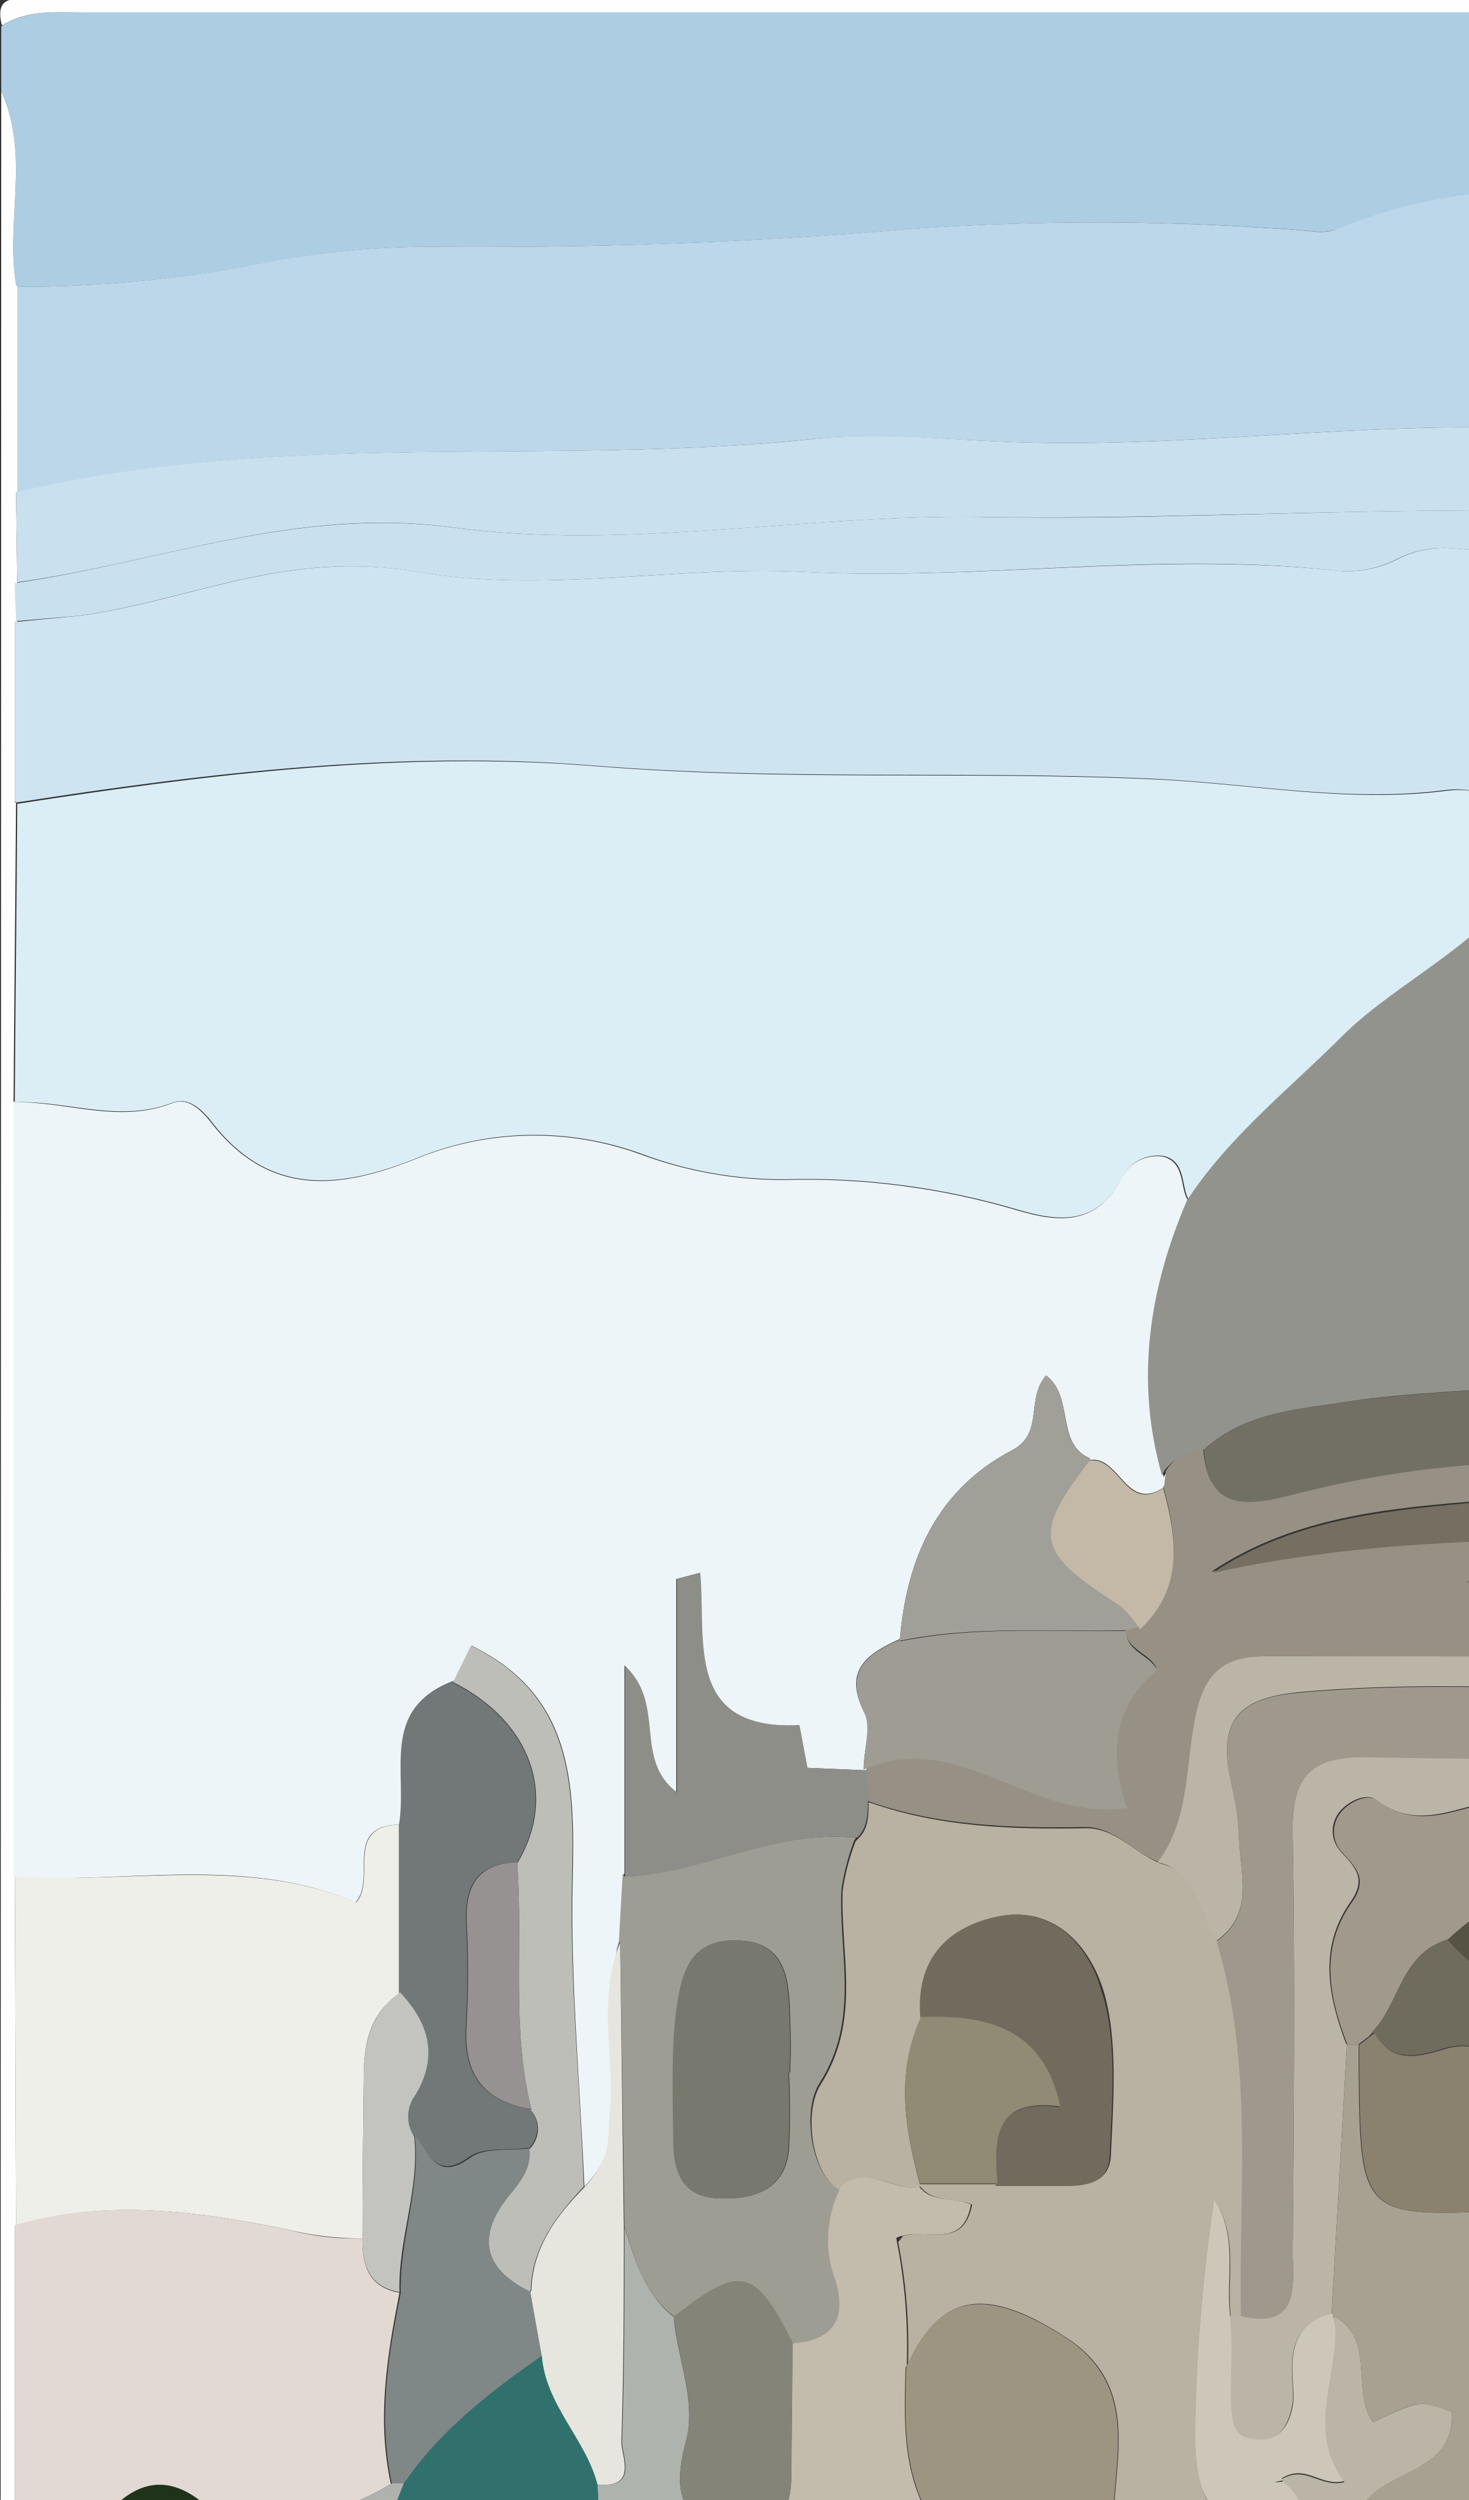 <?xml version="1.0" encoding="utf-8"?>
<!-- Generator: Adobe Illustrator 21.0.0, SVG Export Plug-In . SVG Version: 6.00 Build 0)  -->
<svg version="1.1" baseProfile="tiny" id="图层_1"
	 xmlns="http://www.w3.org/2000/svg" xmlns:xlink="http://www.w3.org/1999/xlink" x="0px" y="0px" viewBox="0 0 238.3 405.3"
	 xml:space="preserve">
<rect x="0" y="0" width="238.3" height="405.3" fill="#333333" stroke="none"/>
<title>Anime10_13_122</title>
<g>
	<path fill="none" d="M279.1,601.9L279.1,601.9c0.1,0,0.1,0,0.1-0.1c0-0.1-0.1-0.2-0.1-0.3C279.1,601.7,279.1,601.8,279.1,601.9
		L279.1,601.9z"/>
	<path fill="none" d="M138.8,297.9c0,0.1,0,0.2,0.1,0.2c0.1-0.1,0.2-0.2,0.3-0.3C139.1,297.8,138.9,297.8,138.8,297.9z"/>
	<path fill="none" d="M208.3,402.3c0,0,0.1,0,0.1,0c-0.1-0.1-0.1-0.1-0.2-0.2C205.1,402.7,208,402.3,208.3,402.3z"/>
	<path fill="none" d="M220.8,771.6c-0.1-0.1-0.3-0.1-0.4-0.2c-0.1,0-0.2,0-0.3,0c0.1,0.2,0.1,0.3,0.2,0.5c0,0,0,0,0.1-0.1
		C220.6,771.7,220.7,771.6,220.8,771.6z"/>
	<path fill="none" d="M362.9,410.9c0,0,0.1,0.1,0.1,0.1v-0.2C363,410.9,362.9,410.9,362.9,410.9z"/>
	<path fill="none" d="M321,715.2C321,715.1,321,715.1,321,715.2L321,715.2C321,715.2,321,715.2,321,715.2z"/>
	<path fill="none" d="M184.7,650.3C184.7,650.3,184.7,650.3,184.7,650.3C184.7,650.3,184.7,650.3,184.7,650.3
		C184.7,650.3,184.7,650.3,184.7,650.3z"/>
	<path fill="none" d="M465.5,473.9C465.5,473.9,465.5,473.9,465.5,473.9C465.5,473.8,465.5,473.8,465.5,473.9
		C465.5,473.8,465.5,473.8,465.5,473.9z"/>
	<path fill="none" d="M232.7,459.4c0,0.1,0.1,0.2,0.1,0.3c0.2,0,0.4,0,0.6,0C233.2,459.6,233,459.5,232.7,459.4z"/>
	<path fill="none" d="M226.7,471.9L226.7,471.9c0,0,0,0.1,0,0.2c0,0,0.1,0,0.1,0C226.8,472,226.7,472,226.7,471.9z"/>
	<path fill="none" d="M316,334.4C316,334.4,316,334.4,316,334.4C316,334.4,316,334.4,316,334.4C316,334.4,316,334.4,316,334.4z"/>
	<path fill="none" d="M300.2,173.6c0,0,0-0.1,0-0.1C300.1,173.5,300.1,173.5,300.2,173.6L300.2,173.6L300.2,173.6
		C300.1,173.6,300.2,173.6,300.2,173.6z"/>
	<path fill="none" d="M290.3,247.3c0,0-0.1-0.1-0.1-0.1c-0.1-0.2-0.2-0.4-0.3-0.5c-0.2,0.2-0.3,0.3-0.5,0.5c0.1,0,0.3,0,0.4,0
		L290.3,247.3z"/>
	<path fill="none" d="M145.6,362.9c0,0.2,0.1,0.5,0.1,0.7c0.3-0.3,0.5-0.7,0.8-1C146.2,362.6,145.9,362.8,145.6,362.9z"/>
	<path fill="#03849A" d="M262.7,847.5h223.6c4.3,0,8.8,0.8,12.7-1.9c0.1-0.1,0.2-0.3,0.3-0.4v-6.3c-4.8-9.4-0.6-19.7-2.3-29.4
		c-0.1-0.1-0.1-0.2-0.2-0.3v0.3c-23.7,3.8-47.2,2.5-70.7-1.9c-7.1-1.3-13.8,0.6-20.3,3.4c-7.1,3-15.1,3.4-22.4,1
		c-8.6-2.5-16.8-5.9-26.2-0.8c-4.4,2.3-9.4-0.4-13-4.4c-2.6-3.3-5.9-6-9.6-7.8c-9.2-3.6-13.8-1.9-15.1,7.5c-1.3,9.4-5,9.6-12,9.4
		c-5.9-0.4-11.9-0.4-17.8,0c-9,0.8-17.6,2.3-21.8,12.8c-4.2,10.5-11.5,10.7-19.1,3.6c-7.5-7.1-13-5.9-19.5-6.7
		c-6.5-0.8,0.8-7.3-2.9-11.7c-12.4-2.3-24.2-7.3-34.4-14.7c-2.5-1.7-7.3-0.2-8.4-4.6s4.6-5.2,6.5-8.4c-1.4-5.1-5.6-3.9-9.1-4.2
		l-0.3,0.2c-8-0.2-15.9,0-23.5,4s-9.4,2.5-14.3,2.5c-12.2,0.2-24.3-1-36.5,1.7c-5.1,1.3-10.5,0.7-15.3-1.5c-1.5-0.8-4.2-1.9-4.8-1.3
		c-9.6,8.8-19.7,2.5-29.6,1.3c-2.8-0.1-5.5,0.6-8,1.9c-5.7,2.7-12.2,3.6-17.4,1.5c-9.6-4-18.9-3.4-28.5-1.5v-0.1
		c-0.1,0.1-0.1,0.2-0.2,0.3c-0.2,10.9,0,21.6-0.4,32.5c-0.2,3.1,1.8,7-1.9,9.3v14.4h262.1C262.5,847.3,262.6,847.4,262.7,847.5z"/>
	<path fill="#ADCDE2" d="M2.6,46.3c0.1,0.2,0.3,0.4,0.4,0.6c0-0.1,0-0.3,0-0.4c13.6,0,27.1-1.3,40.5-4c8.6-1.6,17.3-2.5,26-2.5
		c26.2,0.2,52.4-0.6,78.4-2.9c21.7-1.5,43.5-1.4,65.2,0.4c1.4,0.2,2.8,0,4.2-0.4c25-10.5,49.9-6.1,74.9-0.6
		c12.4,2.7,24.5,2.7,37.1,2.3c26.6-0.6,53.7-4.6,80.1,2.7c7.5,2.1,14.5-1.3,21.8-1.7c19.7-1,38.8,4.4,58.1,5.5l7.8,1l0.4-31.2
		c0-0.1,0.1-0.1,0.1-0.2h-0.1C498.4,4.6,493.6,2,484,2C403,2.3,322.1,2,241.4,2H13.5c-4.5,0-8.8-0.4-13,2C0.4,4.1,0.3,4.2,0.2,4.3
		v10.5C4.9,25.1,0.9,35.8,2.6,46.3z"/>
	<path fill="#FEFEFE" d="M2.1,823.6c0.4-10.9,0.2-21.6,0.4-32.5c0.1-0.1,0.1-0.2,0.2-0.3v-33.7c0.2-0.2,0.4-0.4,0.6-0.5
		c-0.3,0-0.5,0.1-0.8,0.1l0.2-1.7v-10.5v-25.2V690v-31.7c0.1-0.1,0.1-0.3,0.2-0.4l-0.2-7.8L3,650c0,0,0,0,0,0l-0.4-14.1
		c-0.1,0-0.1-0.1-0.2-0.1v-23.1c0.1-0.1,0.3-0.3,0.4-0.4v-56.4l0.2,0v-4.1c-0.1-0.1-0.3-0.2-0.4-0.3c0-17.6-0.6-35.2-0.2-52.8
		c0.2-7.5,5.7-14.5,4.4-22.6c0.1,0,0.1,0,0.2-0.1V451c0-0.1,0-0.2,0-0.3c-0.1,0.1-0.3,0.2-0.4,0.3c-4.6-1.7-4.4-5.7-4.2-9.6
		c0-10.6,0.1-21.3,0.2-31.9c-0.1-0.1-0.1-0.1-0.2-0.2v-48.4c0.1,0,0.1,0,0.2-0.1l-0.2-56.6V178.6c-0.1,0-0.1,0-0.2,0
		c0.1-16.2,0.3-32.4,0.4-48.4c0,0,0,0,0.1,0c-0.1-0.1-0.2-0.1-0.3-0.2v-29.1c0.1-0.2,0.3-0.3,0.4-0.4c-0.1-1.9-0.2-3.9-0.2-5.8
		c0.1,0,0.1,0,0.2,0L2.6,79.8c0.1,0,0.3-0.1,0.4-0.1c0-11,0-21.9,0-32.9c-0.1-0.2-0.3-0.4-0.4-0.6C0.9,35.8,4.9,25.1,0.2,14.8L0,833
		c0.1,0,0.1-0.1,0.2-0.1C3.9,830.5,1.9,826.6,2.1,823.6z"/>
	<path fill="#FEFEFE" d="M497.5,14.8c0,0.1-0.1,0.1-0.1,0.2L497,46.3v33.3c0.1,0,0.1,0,0.2,0c0,5.6,0,11.2,0,16.8
		c-0.1,0.1-0.2,0.2-0.3,0.2c0.1,0,0.2,0,0.3,0v6.3c-0.1,0-0.1,0-0.2,0V130c0.1,18.3,0.2,36.5,0.2,54.7v148.9
		c-0.1,0.1-0.1,0.2-0.2,0.3c0,25,0,50.1,0,75.2c0,10.7,0.2,21.4,0,31.9c0,3.1,1.9,7.3-3.7,8c0,0.1,0.1,0.1,0.1,0.2
		c-2.1,8.8,7.3,16.1,3.1,25.2c0,0,0,0,0,0c0,0,0,0,0,0V545c0.1,0,0.1,0,0.2,0.1V581l0,0h0V604c-0.1,0.1-0.2,0.1-0.3,0.2
		c0.1,0,0.2,0,0.3,0.1l0,12.4c0,0,0,0,0,0v8.6l0,0v9.9c0.1,0.1,0.1,0.1,0.2,0.2l0,14.9v54.5c-0.1,0.1-0.1,0.2-0.2,0.4v22.7
		c-0.1,0-0.3,0.1-0.4,0.1l0.6,23c-0.1,0-0.3,0-0.4,0c0.1,0.1,0.1,0.1,0.2,0.2l0,50.1v8.1c0.1,0.1,0.1,0.2,0.2,0.3
		c1.7,9.6-2.5,19.9,2.3,29.4V15c0-0.1-0.1-0.1-0.1-0.2H497.5z"/>
	<path fill="#EAF2F7" d="M241.4,2C322.1,2,403,2.3,484,2c9.6,0,14.5,2.5,13.4,12.8h0.1h1.7h0.1V0.2H241.4
		C241.4,0.7,241.4,1.3,241.4,2z"/>
	<path fill="#BFDFE5" d="M262.3,847.5h0.3c-0.1-0.1-0.2-0.1-0.3-0.2H0.2c1.9,4.4,5.7,1.9,8.4,1.9h253.7
		C262.2,848.6,262.2,848,262.3,847.5z"/>
	<path fill="#FEFEFE" d="M13.5,2h227.9c0-0.7,0-1.3,0-1.9v-0.2H5.5c-2.7,0-6.5-1-5.2,4.2C0.3,4.1,0.4,4,0.5,4C4.6,1.6,8.9,2,13.5,2z
		"/>
	<path fill="#FEFEFE" d="M499.3,845.4c-0.1,0.1-0.2,0.1-0.3,0.2c-3.9,2.7-8.4,1.9-12.7,1.9H262.7h-0.3c-0.1,0.6-0.1,1.1,0,1.7
		c0,0.1,0,0.1,0,0.2v0.2H494C496.8,849.6,500.5,850.6,499.3,845.4z"/>
	<path fill="#0F96A4" d="M496.8,801.1c-27,7.3-53.7,4.2-80.3-3.4c-2.9-0.8-6.9-1.7-9.2-0.6c-18,9.2-33.1-2.1-48.9-6.9
		s-25-9.6-37.7-0.6c-5,3.6-9.9,6.5-10.3,13.4s-4.4,8.6-9.9,8.6c-14.5,0-28.1-0.2-38,14.3c-3.8,5.2-11.1-0.6-15.9-4.4
		c0.4-1.3,0.4-2.3,0.6-2.3c12.2-3.4,14.7-10.7,11.1-22.4s7.3-23.5,15.5-33.1c2.9-3,6-5.8,9.2-8.4c0-0.1,0.1-0.1,0.1-0.2
		c-11.1,0.4-20.9-2.3-28.6-10.9c-7.8-8.6-12.8-3.1-19.5-3.8c-0.1-0.1-0.2-0.1-0.2-0.2c-6.4-0.2-12.7,1.2-18.4,4.2h-0.2
		c1.7,6.9,7.3,10.5,12.4,14.3c5,3.8,8,5.5,8.6,10.7c-0.1,0.2-0.3,0.3-0.4,0.4c0.1,0,0.3,0,0.4,0c9.6,7.5,12.6,18,12.6,29.6
		c0,6.7-3.6,10.3-10.5,10.3c-10.7,0.2-20.5-3.1-30.6-6.1c-6.5-1.9-9.2-8.2-9.2-14.9c0-6.7,5.2-10.9,11.1-13.6
		c5.8-2.7,7.1-0.3,9.8-3.1c-0.1-0.2-0.1-0.3-0.2-0.5c-9.9-0.5-19.8,0.9-29.1,4.2c-0.1-0.1-0.2-0.2-0.3-0.2c0.1,0.2,0.2,0.4,0.3,0.7
		l-10.2,6.1c3.5,0.3,7.7-0.9,9.1,4.2c-1.9,3.1-7.5,4-6.5,8.4s5.9,2.9,8.4,4.6c10.2,7.4,22,12.4,34.4,14.7c3.8,4.4-3.6,10.9,2.9,11.7
		c6.5,0.8,12-0.4,19.5,6.7c7.5,7.1,14.9,6.9,19.1-3.6c4.2-10.5,12.8-12,21.8-12.8c5.9-0.4,11.9-0.4,17.8,0c6.9,0.2,10.7,0,12-9.4
		c1.3-9.4,5.9-11.1,15.1-7.5c3.8,1.8,7.1,4.4,9.6,7.8c3.6,4,8.6,6.7,13,4.4c9.4-5,17.6-1.7,26.2,0.8c7.4,2.3,15.3,1.9,22.4-1
		c6.5-2.7,13.2-4.6,20.3-3.4c23.5,4.4,47,5.7,70.7,1.9v-0.3V801.1z"/>
	<path fill="#1F93A3" d="M191.1,776c-0.1-0.2-0.2-0.4-0.3-0.7c-11.9-12.2-26.3-15.1-43.2-17.8c-24.1-3.8-45.3,0.8-67.1,7.8
		c-6.1,1.9-15.3,1.9-8.2,12.2c-3.3,2.5-7.7,2.9-11.5,1.3c-3.6-3.8,2.1-6.5,0.4-10.9c-13.4,2.1-27.5,3.1-39.6-4.8
		c-5.7-3.8-11.1-7.5-18.3-6.4c-0.2,0.2-0.4,0.3-0.6,0.5v33.7v0.1c9.6-1.9,18.9-2.5,28.5,1.5c5.2,2.1,11.7,1.3,17.4-1.5
		c2.4-1.3,5.2-2,8-1.9c9.9,1.3,19.9,7.5,29.6-1.3c0.6-0.6,3.4,0.4,4.8,1.3c4.8,2.2,10.2,2.7,15.3,1.5c12.2-2.7,24.3-1.5,36.5-1.7
		c4.8,0,6.7,1.5,14.3-2.5s15.5-4.2,23.5-4l0.3-0.2L191.1,776z"/>
	<path fill="#BCD7E9" d="M131.5,71.2c10.5-1,20.8,0,31,0.4c28.9,1.3,57.9-3.4,86.8-2.1c21.8,1,43.6,4,65.4,5.5
		c12.8,1.2,25.8,1,38.6-0.4c12.8-1.7,25.6-2.3,38.4,1.7c16.6,5.2,33.3,3.1,50.5,1.3c18.2-1.9,36.7-1.2,54.7,2.1V46.3l-7.8-1
		c-19.3-1-38.4-6.5-58.1-5.5c-7.3,0.4-14.3,3.8-21.8,1.7c-26.4-7.3-53.5-3.4-80.1-2.7c-12.6,0.4-24.7,0.4-37.1-2.3
		c-25-5.5-49.9-9.9-74.9,0.6c-1.3,0.5-2.8,0.6-4.2,0.4c-21.7-1.8-43.5-1.9-65.2-0.4c-26,2.3-52.2,3.1-78.4,2.9
		c-8.7,0-17.4,0.9-26,2.5c-13.3,2.7-26.9,4-40.5,4c0,0.1,0,0.3,0,0.4c0,11,0,21.9,0,32.9C45.4,69.6,88.9,75.6,131.5,71.2z"/>
	<path fill="#EDF5F8" d="M57.7,308.4c3.4-3.8-2.1-12.4,7.1-12.6c1.5-8.4-3.1-18.9,8.8-23.3c0,0,0.1,0,0.1,0l2.8-5.7
		c16.4,8,16.8,22.2,16.4,38c-0.4,15.7,1.2,33.2,1.9,49.7c0,0,0,0,0,0c4.6-4.8,3.8-7.5,4.2-12c0.8-8.6-1.7-17.3,1-25.7
		c0.1-0.7,0.3-1.4,0.5-2.2l0.6-10.7c0.1-0.1,0.1-0.1,0.2-0.1c0-10.8,0-21.8,0-33.8c6.7,6.3,1.3,15.1,8.4,20.5V256l3.8-1
		c1,11.1-2.5,25.6,16.1,24.7l1.3,6.9l9.6,0.4l0,0.3c0.1-0.1,0.1-0.2,0.2-0.3h-0.2c0.3-0.3,0.6-0.5,0.9-0.7c-0.4,0.2-0.9,0.3-1.3,0.5
		c0-3.1,1.3-6.7,0.2-9c-3.6-6.9,0.2-9.6,5.5-12c0.1-0.1,0.2-0.1,0.2-0.2c1.1-13,6-24,18-30.4c5.5-2.7,2.3-8.4,5.7-12.2
		c4.6,3.4,1.5,11.1,7.1,13.4c0,0.1,0,0.2,0,0.3c0,0,0,0,0,0c4.8-0.8,5.9,8.6,12,4.4c0,0,0,0.1,0,0.1c0.1-0.1,0.1-0.2,0.2-0.3
		c0-0.6,0.1-1.1,0.2-1.7c0-0.2,0-0.4,0-0.5c-0.1,0.2-0.3,0.5-0.4,0.8c-4.4-15.5-2.1-30.3,4.1-44.7c-1.6-1.7-0.4-6.4-4.3-7.3
		c-2.9-0.4-5.8,1.2-6.9,4c-4,7.1-9.9,6.7-16.4,4.8c-12.4-3.7-25.3-5.4-38.2-5c-7.9,0-15.8-1.4-23.3-4.2c-11.6-4.2-24.4-4-35.9,0.6
		c-12.8,5.2-24.3,6.5-33.8-5.9c-1.7-2.1-3.8-4-6.3-2.9c-8.7,3.3-17.1-0.4-25.6-0.2v125.6C20.8,305.4,39.7,300.8,57.7,308.4z"/>
	<path fill="#CEE4F1" d="M96.1,124.1c31.2,2.5,60,0.8,89.7,2.1c16.1,0.6,32.3,4,48.6,1.9c10.7-1.3,10.5,8.1,13.2,14.4
		c4.1-0.5,7.2-4.4,11.8-3.7v0c12.6-16.4,28.1-21.6,47.8-13.8c6,2.3,12.7,2.3,18.7,0c22.4-9.2,45.5-4.4,68.1-2.7
		c22.6,1.7,45.9,2.1,68.8,3.4c11.5,0.6,22.9,2.1,34.2,4.4c0,0,0,0,0,0v-27.1c-22.6,0.4-44.9-4-67.5-5c-45.5-2.1-90.8-7.5-136.5-5.7
		c-19.1,0.6-38.2-1.9-57.2-3.4c-3.1-0.3-6.2,0.3-9,1.7c-3.1,1.6-6.6,2.3-10.1,1.9c-28.9-3.1-57.7,1.7-86.6,0.2
		c-20.8-1-41.5,3.6-62.5,0c-21-3.6-36.5,4.6-54.5,7.1l-10.3,1c0-0.1,0-0.3,0-0.4c-0.1,0.1-0.3,0.3-0.4,0.4v29.1
		c0.1,0.1,0.2,0.1,0.3,0.2C33.6,125.3,64.8,121.6,96.1,124.1z"/>
	<path fill="#DBEDF5" d="M27.9,178.8c2.5-1,4.6,0.8,6.3,2.9c9.4,12.4,21,11.1,33.8,5.9c11.5-4.6,24.2-4.8,35.9-0.6
		c7.4,2.8,15.3,4.2,23.3,4.2c12.9-0.4,25.8,1.3,38.2,5c6.5,1.9,12.4,2.3,16.4-4.8c1.1-2.8,4-4.4,6.9-4c3.9,0.8,2.8,5.5,4.3,7.3
		c0,0,0-0.1,0.1-0.1c6.7-10.3,16.4-17.8,25-26.4c8.6-8.6,22-14.5,29.6-25.6c0.1,0,0.1,0,0.2,0c-2.7-6.3-2.5-15.7-13.2-14.4
		c-16.4,2.1-32.5-1.3-48.6-1.9c-29.8-1.3-58.5,0.4-89.7-2.1c-31.2-2.5-62.5,1.3-93.5,6.1c0,0,0,0-0.1,0c-0.1,16.1-0.3,32.2-0.4,48.4
		c0.1,0,0.1,0,0.2,0C10.9,178.4,19.2,182.1,27.9,178.8z"/>
	<path fill="#C9E0EF" d="M73.4,85.5c28.3,3.8,57-2.1,85.5-1.7c24.3,0.4,48.9-0.8,73.2-1c33.1-0.2,66.5-0.4,99.8,3.1
		c16.1,1.7,32.7-0.2,49.1,1.9c20.8,2.7,41.9,5.2,62.9,4c20.9-1.3,35.1,7.2,53,4.9c0.1-0.1,0.2-0.2,0.3-0.2c0-5.6,0-11.2,0-16.8
		c-0.1,0-0.1,0-0.2,0c-18.1-3.2-36.5-3.9-54.7-2.1c-17.2,1.9-34,4-50.5-1.3c-12.8-4-25.6-3.4-38.4-1.7c-12.8,1.5-25.7,1.6-38.6,0.4
		c-21.8-1.5-43.6-4.4-65.4-5.5c-28.9-1.3-57.9,3.4-86.8,2.1c-10.3-0.4-20.5-1.5-31-0.4C88.9,75.6,45.4,69.6,3,79.7
		c-0.1,0-0.3,0.1-0.4,0.1l0.2,14.6C26.2,91.1,48.3,82.1,73.4,85.5z"/>
	<path fill="#4D6D3B" d="M13.2,547.6c0.2,0,0.3,0,0.5-0.1c-0.2,0-0.5-0.1-0.7-0.1c0.6-0.8,1-2.5,1.7-2.5c18.9-4,35-16.1,54.5-18.7
		l131.7-56.6c6.7-2.9,13-6.7,19.5-10.1c0.1-0.1,0.1-0.1,0.2-0.2h-16.5c-0.1-0.1-0.1-0.1-0.2-0.2c0,0.1,0,0.1,0,0.2
		c-8.2,6.9-18.9,6.7-28.5,8.8c-6.2,1.4-8.9-5.6-11.6-10.9c-4.4,2.1-8.3,4.4-9.4,10c-1,5.7-1.7,8.4-7.1,8.6
		c-5.5,0.2-9.6-0.4-11.5-6.3c-0.2-0.8-2.3-1-3.4-1.7c-3.6,4.4-0.4,14.5-8.2,13.6c-7.8-0.8-2.3-10.5-5-15.5l-1.3-1.5
		c-9,4.6-20.8,5.9-21.6,20.3c-0.2,4.6-4.2,7.3-8.8,7.1c-4.6-0.2-5.7-4.8-5.7-9.2c0-4.3,0.4-6.4-4-6.9l-1.9,2.1c0,0,0,0,0,0
		c-0.6,4.4-1.3,8.8-1.7,13.2c-0.6,8-6.1,7.8-12,8s-7.8-4-7.5-9.4s-0.2-13-0.2-19.7c-0.1-0.1-0.2-0.2-0.3-0.3c0,0.2,0.1,0.3,0.1,0.5
		c-8.6,0.2-14.7,6.3-16.4,16.8c-0.4,2.7,0,5.7-1.9,8c-0.6,6.9-0.4,14.9-10.5,14.7c-10.1-0.2-12-7.8-13-15.9
		c-1-8.2,3.8-14.3-5.7-17.8v-0.1c-0.1,0-0.1,0-0.2,0.1c1.3,8.2-4.2,15.1-4.4,22.6c-0.4,17.6,0.2,35.2,0.2,52.8
		c0.1,0.1,0.3,0.2,0.4,0.3v-0.1L13.2,547.6z"/>
	<path fill="#878E90" d="M12.2,554.8c13.4,7.5,24.7,16.4,39.2,17.8c4.4,0.4,9.6-1,9.6,6.3l46.8-35.6c-3.4-3.1-6.5,4.4-10.3,0
		c2.9-5.9,8.6-5.7,13.8-6.1c13.6-0.8,23.9-6.9,29.6-19.7c5.7-12.8,12.8-16.1,24.5-16.1c8.2,0.3,15.9-3.5,20.8-10.1
		c0.8-1,1.7-2.9,2.5-3.1c13.6-1.7,21.2-14.3,33.3-18.2c0.1,0,0.3,0,0.4,0l0,0c3.1-3.6,8-5.5,10.1-10.1c0.1,0,0.2,0,0.3,0
		c0-0.1-0.1-0.2-0.1-0.3c-0.1,0-0.1,0-0.2-0.1h-12c-0.1,0.1-0.1,0.1-0.2,0.2c-6.5,3.4-12.8,7.1-19.5,10.1L69.2,526.2
		c4,4.4,1,11.1,5.9,14.3c-1,1.5-1,1.9-1.3,1.9c-20.1,2.1-39.6,9.5-60.1,5.2c-0.2,0-0.3,0-0.5,0.1l-10.3,4v0.1v4.1L12.2,554.8z"/>
	<path fill="#C9E0EF" d="M13,99.8c18-2.5,33.5-10.7,54.5-7.1c21,3.6,41.7-1,62.5,0c28.9,1.5,57.7-3.4,86.6-0.2
		c3.5,0.4,7-0.3,10.1-1.9c2.8-1.4,5.9-2,9-1.7c19.1,1.5,38.2,4,57.2,3.4c45.7-1.9,91,3.6,136.5,5.7c22.6,1,44.9,5.4,67.5,5
		c0.1,0,0.1,0,0.2,0v-6.3c-0.1,0-0.2,0-0.3,0c-17.9,2.4-32.1-6.1-53-4.9c-21,1.3-42.1-1.3-62.9-4c-16.4-2.1-32.9-0.2-49.1-1.9
		c-33.3-3.6-66.7-3.4-99.8-3.1c-24.3,0.2-48.9,1.5-73.2,1c-28.5-0.4-57.2,5.5-85.5,1.7c-25.1-3.3-47.3,5.6-70.7,9
		c-0.1,0-0.1,0-0.2,0c0,1.9,0.1,3.9,0.2,5.8c0,0.1,0,0.3,0,0.4L13,99.8z"/>
	<path fill="#68BECD" d="M51.6,723.5c21-0.2,40.9-7.8,61.9-7.5c1.7,0,3.6-1.3,5-0.8c23.1,4.8,45.5-1.7,68.1-4.4
		c0.1,0,0.1,0.1,0.2,0.1l0.4-4.1c0.2-0.4,0.4-0.8,0.6-1.1c-0.3,0.4-0.7,0.7-1,1.1v-31.5c0-0.1-0.1-0.2-0.1-0.3
		c0,0.1-0.1,0.2-0.1,0.3h-1.9c0.2,1,0.2,2.1,0,3.1c-3.8,7.8,8.8,21.8-8.8,23.9c-9.2,1-18.2,7.8-28.3,1.3c-4.8-3.1-11.7-1.9-17.4-0.4
		c-6.8,1.4-13.8,1.7-20.8,1c1.3-9.4-5-10.3-12.4-10.3s-16.8,1-25-1.3c-1.7-0.3-3.4,0.1-4.8,1c-11.1,8.2-21.4,3.6-31.5-1.7
		c-11.3,4.4-22.2,0.8-33.1-2.1v29.4C19.1,719.6,35.1,723.8,51.6,723.5z"/>
	<path fill="#3EADBC" d="M48.3,757.7c15.3,2.5,28.3-1.3,42.1-4.2c21.4-4.6,42.4-6.1,64-1.3c5.8,1.2,11.8,1,17.6-0.4
		c8.5-2,17.4-2.1,26-0.4c7.1,1.5,10.7-0.4,12.2-7.3c0,0,0,0,0,0l-8.6-10c0,0,0,0,0,0h0c-4.2-3.6-5.5-9.6-10.5-12.6c0,0,0,0,0,0
		c-19.5,15.9-42.1,16.6-65.4,13.4c-23.3-3.1-39.6-7.3-60.2,1s-41.9,4-62.7,8.6V755C17.9,755.6,33,755.2,48.3,757.7z"/>
	<path fill="#EFEFE9" d="M46.4,361.4c4,1,8.2,1.5,12.4,1.5c0,0,0,0,0,0c0-8.6,0.1-17.3,0.2-26c0-5.7,1-10.5,5.9-13.8v-27.3
		c-9.2,0.2-3.8,8.8-7.1,12.6c-18-7.5-36.9-2.9-55.4-4.2l0.2,56.6C17.2,356.4,32,358.5,46.4,361.4z"/>
	<path fill="#5ABECE" d="M65.5,735.9c20.5-8.4,36.9-4.2,60.2-1c23.3,3.1,45.9,2.5,65.4-13.4c0,0,0,0,0,0l0,0
		c-0.6-3.8-2-7.4-4.2-10.5l0-0.1c-0.1,0-0.1-0.1-0.2-0.1c-22.6,2.7-45.1,9.2-68.1,4.4c-1.5-0.4-3.4,0.8-5,0.8
		c-21-0.2-40.9,7.3-61.9,7.5c-16.6,0.2-32.5-4-48.9-4.2v25.2C23.5,739.9,44.9,744.3,65.5,735.9z"/>
	<path fill="#616B68" d="M22.5,621c24.1-22.9,52.6-39.4,78.8-59.1c15.5-11.7,31-23.5,46.8-35c5.7-4,11.7-7.1,17.8-10.9
		c0.1,0.1,0.1,0.3,0.2,0.4c0-0.1,0-0.3,0-0.4l11.1-6.3c0,0,0,0.1,0,0.1c1.7-3.9,3.6-7.2,8.8-5c0,0,0,0,0,0
		c0.9-6.5,7.3-7.6,11.5-10.9c0-0.2,0-0.3,0-0.4c10.2-6.4,17.2-17.3,29.2-21.4c0-0.1-0.1-0.1-0.1-0.2l-4.1-2c-0.1,0-0.3,0-0.4,0
		c-12.2,4-19.7,16.6-33.3,18.2c-0.8,0.2-1.7,2.1-2.5,3.1c-4.8,6.6-12.6,10.4-20.8,10.1c-11.7,0-18.9,3.4-24.5,16.1
		c-5.7,12.8-15.9,18.9-29.6,19.7c-5.2,0.4-10.9,0.2-13.8,6.1c3.8,4.4,6.9-3.1,10.3,0l-46.8,35.6l-47.6,30c-3.2,2.2-6.9,3.5-10.7,3.8
		v-0.4c-0.1,0.1-0.3,0.3-0.4,0.4v23.1c0.1,0,0.1,0.1,0.2,0.1l0-0.1C10.5,632.8,16.6,626.5,22.5,621z"/>
	<path fill="#E1D9D2" d="M16.6,408.6c6.6-8.3,13-7.1,19.4,0.2c0.1-0.1,0.1-0.2,0.2-0.2c9.6,0.6,18.9-0.8,27.2-5.9
		c-2.3-10.6-0.6-20.8,1.4-31c-5-0.9-6-4.4-6-8.6c0-0.1,0-0.1,0-0.2c0,0,0,0,0,0c-4.2,0.1-8.3-0.4-12.4-1.5
		c-14.4-2.9-29.2-5-43.8-0.7c-0.1,0-0.1,0-0.2,0.1v48.4c0.1,0.1,0.1,0.1,0.2,0.2c0-0.1,0-0.3,0-0.4L16.6,408.6z"/>
	<path fill="#239FAF" d="M21.6,763c12.2,8,26.2,6.9,39.6,4.8c1.7,4.4-4,7.1-0.4,10.9c3.8,1.7,8.2,1.2,11.5-1.3
		c-7.1-10.3,2.1-10.3,8.2-12.2c21.8-6.9,43-11.5,67.1-7.8c16.9,2.7,31.2,5.6,43.2,17.8c0.1,0.1,0.2,0.2,0.3,0.2
		c9.3-3.3,19.2-4.7,29.1-4.2c0.1,0,0.2,0,0.3,0c0.1,0.1,0.3,0.1,0.4,0.2c5-2.6,10.6-1.7,15.9-1.9c0.1-0.1,0.3-0.3,0.4-0.4
		c-0.6-5.2-3.6-6.9-8.6-10.7c-5-3.8-10.7-7.3-12.4-14.3h-5.9l-0.2-0.2c0,0,0,0,0,0c-1.5,6.9-5,8.8-12.2,7.3
		c-8.6-1.7-17.5-1.6-26,0.4c-5.8,1.4-11.8,1.6-17.6,0.4c-21.6-4.8-42.6-3.4-64,1.3c-13.8,2.9-26.8,6.7-42.1,4.2
		c-15.3-2.5-30.4-2.1-45.5-2.7l-0.2,1.7c0.3-0.1,0.5-0.1,0.8-0.1C10.5,755.5,16,759.1,21.6,763z"/>
	<path fill="#83C2CE" d="M35.9,692.1c3.6-2.9,8-4.3,12.6-4.2c30.8,0.6,61.6-0.8,92.3-4.2l-4.2-6.3c0,0,0,0,0,0
		c-16.9,0-33.6-4.6-50.5-0.2c-4.2,1-8-1.5-11.5-3.6c-10.3-5.9-20.5-9.2-32.7-3.6s-17-0.6-23.9-6.5c-6.9-5.9-1.5-7.5,0.8-11.1
		c2.3-3.5,6.6-5.8,6.5-11.1c-8.3,4.3-12.9,13.7-22.2,17l0-0.4c-0.1,0.1-0.1,0.3-0.2,0.4V690C13.7,692.9,24.6,696.5,35.9,692.1z"/>
	<path fill="#9EA8AB" d="M13.5,608.9l47.6-30c0-7.3-5.2-5.9-9.6-6.3c-14.5-1.5-25.8-10.3-39.2-17.8l-9.2,1l-0.2,0v56.4v0.4
		C6.6,612.4,10.3,611,13.5,608.9z"/>
	<path fill="#1C2E27" d="M85,583.1c3.6-2.9,6.9-5.7,11.7-6.3c0.1,0.1,0.1,0.1,0.2,0.2c0-0.2,0-0.4,0-0.6l3.6-0.4
		c0.1,0,0.2-0.1,0.3-0.1c7.7-8.6,16.6-16,26.5-22.1c0.2-0.2,0.3-0.5,0.5-0.7l2.3-1.7c0,0.2,0,0.4,0,0.6c0.1-0.1,0.1-0.2,0.2-0.4
		l12.4-10.7l18-16.8c2.2-2.2,5.6-3.9,5.5-7.8c-0.1-0.1-0.1-0.3-0.2-0.4c-6.1,3.8-12.2,6.9-17.8,10.9c-15.7,11.5-31.2,23.3-46.8,35
		c-26.2,19.7-54.7,36.3-78.8,59.1c-5.9,5.5-12,11.7-19.9,14.7l0,0.1L3,649.9c0,0,0,0,0,0L85,583.1z"/>
	<path fill="#040C04" d="M12.6,493.7c1,8.2,2.9,15.7,13,15.9c10.1,0.2,9.9-7.8,10.5-14.7c0-16.2,0-32.4,0-48.4
		c0.2-0.1,0.3-0.3,0.5-0.4h-0.5c-0.1-0.6-0.2-1.1-0.4-1.7c0,0.1,0,0.1-0.1,0.2c-6.3-6.3-13-9-20.8-2.1c-1.9,3.4-4.6,6.1-7.9,8.1
		c0,0.1,0,0.2,0,0.3v24.9v0.1C16.4,479.5,11.6,485.6,12.6,493.7z"/>
	<path fill="#304843" d="M25.2,641.4c0-0.1,0-0.1,0-0.2c10.6-11.1,22.6-20.8,35.7-28.8c0,0,0-0.1,0-0.1c3.4-5.6,8.5-10.1,14.5-12.8
		c0.1,0,0.2,0.1,0.2,0.1c0,0,0-0.1,0-0.1c4-5.5,8.9-10.2,14.5-14c0.1-0.1,0.1-0.2,0.2-0.3l6.3-6.3c0.1,0.1,0.2,0.2,0.3,0.3
		c0.1-0.2,0.1-0.5,0.1-0.7c0-0.5,0-1,0-1.5c-0.1-0.1-0.1-0.1-0.2-0.2c-4.8,0.6-8.2,3.4-11.7,6.3L3,650l-0.2,0.2l0.2,7.8l0,0.4
		C12.3,655,16.9,645.7,25.2,641.4z"/>
	<path fill="#A3A7A1" d="M14.9,442.6c-1.7-11.3,1.7-22.4,1.5-33.8c0.1-0.1,0.1-0.1,0.2-0.2l-14,0.4c0,0.1,0,0.3,0,0.4
		c-0.1,10.6-0.2,21.3-0.2,31.9c-0.2,4-0.4,8,4.2,9.6c0.2-0.1,0.3-0.2,0.4-0.3C10.3,448.7,13,445.9,14.9,442.6z"/>
	<path fill="#ECF4F7" d="M487.5,181.1c-3.1-1.9-8.6-5.7-13.6-4.6c-19.5,3.8-39.2-1.9-58.9,4.2c-23.3,7.1-47,6.7-69.2-4.2
		c-9.6-4.8-14.9,0.6-20.8,8.4c-7.1-7.1-12.6-17.6-24.9-11.4c0,0,0,0.1,0,0.1c4.8,4.6,10.2,8.8,12.7,15.2c0,0,0,0,0,0
		c0.1,0,0.1,0,0.2,0c12.2,13.8,15.3,36.7,6.5,48.4v3.6c0,0-0.1,0.1-0.1,0.1c1.5,1.1,1.6,2.7,1.8,4.3c0,0,0,0,0,0c0-0.1,0-0.1,0-0.2
		c7.8-5.7,17.2-9.9,19.5-21c5.9,14.5,25,19.7,25,37.7l0,0l10.9,0.6c2.9,7.3,0.6,14.9,1.5,22.4c6.1-0.4,0.4-6.5,4.6-8.4
		c4.2-1.9,4.2,4.2,6.9,5.7c11.7-3.6,7.8-14.9,11.3-23.1c3.6,8.6,0.2,18,3.4,27.5c3.8-4.2,2.1-8,1.9-11.5c-0.2-3.6,0-7.5,5.5-4.2
		c0-0.1,0-0.1,0-0.2c0.1,0.3,0.1,0.5,0.2,0.8c0.1,0,0.1-0.4,0.1,0.3c3.2,16.2,0.8,32.6,1.3,48.8c0.2,7.3,1.9,13.4,7.1,18.7
		c6.1-2.5,1.9-8.8,5.2-12c-0.2,2.2-0.3,4.4-0.3,6.6c0.4-2.1,0.6-4.2,0.3-6.4c2.3-13-0.8-26.2,0.6-39.4c0.2-1-0.2-2.1-0.2-3.1
		c0.2-5.9,2.3-12.6,8-13c5.7-0.4,9.9,6.3,10.1,12.4c0.2,9.6-0.8,19.5-1.3,29.1c-0.2,2.5,0.2,4.8,0.2,7.3c0,0.1,0,0.1,0,0.2
		c0,0,0,0,0,0c0.6,2.3,1.5,4.6,1.9,6.9c1.9,9,7.5,13,16.6,11.5c9-1.5,24.1-1,35.6-5.7c0,0,0,0,0,0c0.1-0.1,0.1-0.2,0.2-0.3V184.7
		C493.4,185.1,490.7,183,487.5,181.1z"/>
	<path fill="#DAECF5" d="M462.8,125.5c-22.9-1.3-46.1-1.7-68.8-3.4c-22.6-1.7-45.7-6.5-68.1,2.7c-6,2.3-12.7,2.3-18.7,0
		c-19.7-7.8-35.2-2.5-47.8,13.8v0l0,0c3.3,6.5,8.8,11.7,15.5,14.5c3.2,1.3,5.9,3.6,7.8,6.5c0,0.1,0,0.3-0.1,0.4
		c0.1-0.1,0.2-0.1,0.3-0.2l17.2,13.6l0,0c0,0,0.1,0,0.1,0c12.3-6.2,17.7,4.3,24.9,11.4c5.9-7.8,11.1-13.2,20.8-8.4
		c22.2,10.9,45.9,11.3,69.2,4.2c19.7-6.1,39.4-0.4,58.9-4.2c5-1,10.5,2.7,13.6,4.6c3.1,1.9,5.9,4,9.6,3.6c0-18.2-0.1-36.4-0.2-54.7
		c0,0,0,0,0,0C485.7,127.6,474.3,126.1,462.8,125.5z"/>
	<path fill="#049DB4" d="M440.8,755c-4,1.4-8.4,1.2-12.2-0.6c-4.9-2.2-10.4-2.5-15.5-1c-21,4.6-41.9,6.1-63.1,0.4
		c-0.6-0.2-1.7-0.6-2.1-0.4c-13.4,10.3-26.4,0.8-39.6-0.4c-6.2-0.6-12.4-0.2-18.6-0.2l-0.1,0.2l-6.3,2.1c0,0-0.1,0-0.1,0
		c0,0.1-0.1,0.1-0.1,0.2c-3.3,2.6-6.4,5.4-9.2,8.4c-8.2,9.6-19.1,21.4-15.5,33.1s1,19.1-11.1,22.4c-0.2,0-0.2,1-0.6,2.3
		c4.8,3.8,12.2,9.6,15.9,4.4c9.9-14.5,23.5-14.3,38-14.3c5.5,0,9.4-1.7,9.9-8.6s5.2-9.9,10.3-13.4c12.8-9,22-4.2,37.7,0.6
		s30.8,16.1,48.9,6.9c2.3-1,6.3-0.2,9.2,0.6c26.6,7.5,53.3,10.7,80.3,3.4l0-50.1c-0.1-0.1-0.1-0.1-0.2-0.2
		C477.8,750.4,459.1,750,440.8,755z"/>
	<path fill="#73C5D3" d="M488.8,646.2c1.3,4.4,3.6,8.8,3.6,13c-0.4,10.9-8.4,14.9-17.6,15.3c-36.7,1.7-72.8,10.3-109.7,9.2
		c-3.8-0.2-7.8,0.4-10.9-3.8c6-7.4,9.5-16.3,13-24.9l-12.4,1.7c-0.1,0-0.3,0-0.4,0c0.1,0.1,0.3,0.3,0.4,0.4
		c-5,9.4-2.5,21.8-11.7,29.6c-7.5-2.1-11.3-9-17.4-12.4c-4.1,3.7-1,8.9-4.5,11.8c3.1,9.4,3,19.5-0.2,28.9l-0.1,0.2c0,0,0,0,0,0.1
		c0,0,0,0,0,0c13.4-8,28.9-5.9,43.6-8s25.8-0.2,36.9,8c2.8,2.1,6.4,2.9,9.9,2.1c9.2-2.1,19.3,0,27.9-2.5c13.2-4,26.4-3.6,39.6-4.2
		c6.1-0.2,12-3.6,17.8-5.7v0.2c0.1-0.1,0.1-0.2,0.2-0.4v-54.5C493.2,650.8,491.7,647,488.8,646.2z"/>
	<path fill="#4E6F39" d="M493.6,483.7c1.5,5,2,10.2,1.5,15.3c-0.2,3.1-1.5,5.5-4.8,5.7s-5.7-2.3-5.9-5.7c-0.2-3.4-0.2-8.2-0.2-12.4
		c-0.1-0.1-0.1-0.1-0.2-0.2c-16.2,0.8-17.9-0.5-18.5-12.6c0,0,0,0,0,0c-3.7,3.8-1,8.6-1.6,13c-0.6,4.4,1.3,11.7-6.5,12
		c-7.8,0.2-10.9-4.6-12.2-10.9c-1.3-6.3-0.8-10.5-6.5-13.4c-9.2,1.7-5.7,12.8-12.4,16.8c-9-4.8-5.2-14.5-7.3-22.6
		c-5,3.1-2.5,7.8-3.1,11.1c-0.6,3.4-2.9,7.1-7.3,7.5c-4.4,0.4-6.3-2.3-7.3-5.9s-1.5-9-6.5-11.3c-0.1-0.1-0.1-0.1-0.2-0.2v0.2
		c-6.5,13.6-7.5,14-22.2,9.4c-9.9-3.1-20.3-5.7-26-15.7v0c-2.7,5-5.9,7.1-12.2,4.4c-6.3-2.7-17.2-5.9-25.8-8.6l0-0.2h-16.5
		c-0.1,0.1-0.1,0.1-0.2,0.2c11.1,6.5,21,15.1,33.7,18.6c10.5-0.2,19.3,5.5,28.5,9.2c39.8,16.4,79.5,33.1,119.3,49.7
		c7.7,3.1,15.6,5.2,23.5,7.9v-70.8c0,0,0,0,0,0C491.9,476.3,492.2,480.1,493.6,483.7z"/>
	<path fill="#8E9393" d="M473.1,537.1c-39.8-16.6-79.5-33.3-119.3-49.7c-9.2-3.8-18-9.4-28.5-9.2c-0.6,5.2-6.3,3.4-8.7,6.4
		c0,0,0.1,0.1,0.1,0.1c10.9,8,20.8,18,35.6,18.9c-3.6,7.3,1,9,6.5,10.1c0.2,0.1,0.3,0.1,0.5,0.2c11.4,0,22.7-0.2,33.9,0
		c11.3,0.2,13.2,4.2,12,14.3c12.4,4.6,26.6,4,39.6,12.6c-12,6.7-22.9,5.9-33.8,2.9c-2.9-0.8-5.4-3.3-8.3-0.3
		c12.8,9.8,27.8,16.3,39.9,27l-0.1,0.2c0,0,0.1,0,0.1,0l8.2,2.3c11.3-0.6,22.6-1,32.9,5.9c3.8,2.5,8.6,2.5,13,2.3l0,0v-35.9
		c-0.1,0-0.1,0-0.2-0.1C488.7,542.3,480.8,540.3,473.1,537.1z"/>
	<path fill="#38AEBF" d="M474.5,727.5c-1-0.6-3.1-1-3.8-0.4c-14.7,12-31.7-0.8-47.4,4.6c-15.7,5.5-31.7,3.1-47.6,0.6
		c-9-1.5-18,1.7-26.8,2.7s-20.1,1.9-30-1l0,0v0.4c-8,4-15.7,8.6-25.2,8.4c-0.1,0-0.1,0-0.2,0l-4,9.9c6.2,0,12.4-0.4,18.6,0.2
		c13.2,1.3,26.2,10.7,39.6,0.4c0.4-0.2,1.5,0.2,2.1,0.4c21.2,5.7,42.1,4.2,63.1-0.4c5.1-1.5,10.6-1.1,15.5,1c3.8,1.8,8.2,2,12.2,0.6
		c18.3-5,37-4.6,55.8-4.2c0.1,0,0.3,0,0.4,0l-0.6-23C489.1,729.7,481.7,731.6,474.5,727.5z"/>
	<path fill="#ECE5DB" d="M461.3,339.4c-9,1.5-14.7-2.5-16.6-11.5c-0.4-2.3-1.3-4.6-1.9-6.9c0,0,0,0,0,0c-0.2,6.4-1.2,13.1,1.9,19.1
		c1.3,2.5,0.4,4.2-0.8,6.5c-4.2,8.6-3.6,18-3.4,27.5c-0.1,2.8,1.6,5.4,4.2,6.5c5,2.7,1.5,5-0.2,7.5c0,2.1,0.2,4.2,0.2,6.3
		c0.2,12.2,2.1,14.5,14.7,14.7H497c0-25.1,0-50.2,0-75.2c0,0,0,0,0,0C485.4,338.4,470.3,337.9,461.3,339.4z"/>
	<path fill="#4FBBCB" d="M478.9,710.5c-13.2,0.6-26.4,0.2-39.6,4.2c-8.6,2.5-18.7,0.4-27.9,2.5c-3.4,0.8-7,0-9.9-2.1
		c-11.1-8.2-22.2-10.1-36.9-8s-30.2,0-43.6,8c0,0,0,0,0,0c0,0-0.1,0-0.1,0l-2,4.2c-0.1,0-0.3,0.1-0.4,0.1c0.1,0.1,0.3,0.2,0.4,0.3
		V734l0,0c9.9,2.9,21.2,2.1,30,1s17.8-4.2,26.8-2.7c15.9,2.5,31.9,4.8,47.6-0.6c15.7-5.5,32.7,7.3,47.4-4.6c0.6-0.6,2.7-0.2,3.8,0.4
		c7.2,4.1,14.6,2.2,21.8,0.3c0.1,0,0.3-0.1,0.4-0.1V705v-0.2C490.9,707,485,710.3,478.9,710.5z"/>
	<path fill="#A9AFAB" d="M459.4,409c-12.6-0.2-14.5-2.5-14.7-14.7c0-2.1-0.2-4.2-0.2-6.3c-4.6-0.4-7.5,2.1-10.3,5.2
		c-2.7,3.1-5.7,2.1-8-1c0,0-0.1,0-0.1-0.1c-2.5,7.1,0.7,18.4-12.8,16.6c0,0.1-0.1,0.1-0.1,0.2c-3.6,0.5-7.3-0.2-10.5-1.9
		c0,0,0,0,0-0.1c-6.9,4.4-12-3.9-18.3-2.5c-0.1,0.1-0.2,0.2-0.3,0.3c-4.5,3.9-4,2.2-6.3,2.3c-0.1,0.1-0.1,0.1-0.2,0.2
		c1.9,5.7,6.7,4,10.5,4h53c3.4,0,6.9-1,10.7,2.1c-7.5,3.5-14.9,1.3-22,2.1c0.6,8.7,1.5,17.5,1.9,26.2c0.3,4.1,2,7.9,4.8,10.9
		c7.1,0.6,6.1-4.8,9.9-6.1c0.8-6.9,1.7-13.8,2.5-20.8c0.8-6.9,3.1-8.4,8.6-8.4s5.9,4.6,6.1,9c0.2,4.4-0.8,11.3,2.5,16.4
		s15.5,8,22.6,0c2.8,1,3.1,4,4.5,6.1c5.6-0.7,3.7-4.8,3.7-8c0.2-10.5,0-21.2,0-31.9H459.4z"/>
	<path fill="#132118" d="M488.8,442.8c-7.1,8-19.3,5-22.6,0s-2.3-12-2.5-16.4c-0.2-4.4-0.6-9-6.1-9s-7.8,1.5-8.6,8.4
		c-0.8,6.9-1.7,13.8-2.5,20.8c8.2-2.7,13.6-1.5,15.7,8.4c2.1,9.9,10.7,8.2,14,14.5c9.6,2.3,8.8,9.6,8.2,17c-0.1,0-0.3,0-0.4,0
		c0.1,0.1,0.1,0.1,0.2,0.2c0,4.2,0,9,0.2,12.4c0.2,3.4,2.5,5.9,5.9,5.7s4.6-2.5,4.8-5.7c0.5-5.1,0-10.4-1.5-15.3
		c-1.5-3.6-1.7-7.3,2.9-9.4c0,0,0,0,0,0c4.2-9-5.2-16.4-3.1-25.2c0-0.1-0.1-0.1-0.1-0.2C491.9,446.8,491.6,443.8,488.8,442.8z"/>
	<path fill="#224443" d="M470.1,617.2c-9-5.9-17-14-26-20.3c-9-6.3-5.7-7.5,0.6-10.9l-6.9-6.5c0-0.1,0-0.1,0-0.2l-2.6,0.6
		c0,0.1,0.1,0.1,0.2,0.2c-2.7,4.8-5.2,5-9.9,1.7c-11.5-8-22.2-17.8-35.2-23.9l0,0h0c4.3,6.8,12.1,9.7,16.9,16c0.2,0,0.3,0,0.5-0.1
		l8.2,6.5c0,0.2,0,0.5,0.1,0.7l12.7,12.1c0.1,0.1,0.1,0.2,0.2,0.3c7.5,3.1,12.1,9.9,18,15c0,0,0,0,0,0
		c14.6,11.9,28.6,24.5,41.9,37.7c2.9,0.8,4.4,4.6,8.2,4l0-14.9c-0.1-0.1-0.1-0.1-0.2-0.2v0.4C484,635.3,479.2,623.1,470.1,617.2z"/>
	<path fill="#777F84" d="M483.8,578.7c-10.3-6.9-21.6-6.5-32.9-5.9c3.1,2.9,8.2,4.6,8.6,10.1c10.3,2.9,17.8,10.1,26.4,15.7
		c3.3,2.3,6.4,4.9,10.6,5.6c0.1-0.1,0.2-0.1,0.3-0.2V581h0C492.4,581.2,487.5,581.2,483.8,578.7z"/>
	<path fill="#4D6C72" d="M465.5,596.3c-4.6-2.8-7-8.1-6.1-13.4c-0.4-5.5-5.5-7.1-8.6-10.1l-8.2-2.3c0,0-0.1,0-0.1,0l-4.7,8.8l0,0
		c0,0.1,0,0.1,0,0.2l6.9,6.5l0,0c15.8,15,33.3,28.1,52,39.2v0l0,0v-8.6c0,0,0,0,0,0v0C485.4,611.4,475.6,603.6,465.5,596.3z"/>
	<path fill="#0B2326" d="M444.8,586L444.8,586c-6.3,3.4-9.6,4.6-0.6,10.9c9,6.3,17,14.5,26,20.3c9,5.9,13.8,18,26.6,18.2v-0.4v-9.9
		v0C478,614.1,460.6,601,444.8,586z"/>
	<path fill="#3C5356" d="M485.9,598.6c-8.6-5.7-16.1-12.8-26.4-15.7c-0.9,5.3,1.5,10.6,6.1,13.4c10.1,7.3,19.9,15.1,31.2,20.3v0
		l0-12.4c-0.1,0-0.2,0-0.3-0.1C492.2,603.5,489.2,600.8,485.9,598.6z"/>
	<path fill="#259AA6" d="M289.6,752.9l0.1-0.2l4-9.9c-16.1-3.4-30.5-8.4-33.8-27.4c-0.4-2.1-2.5-4-3.8-6.1c0-0.1-0.1-0.2-0.1-0.3
		l-4.3,8c-5-12.6-7.1-26.4-25.4-27.9c5.8-5.2,13-6.1,15.4-12.2c0,0-0.1,0-0.1,0c-2.9-3.6-2.1-8-2.5-12.1c-12.9,1-25-3.2-37.3-5.9
		c-8.4,14.5-8.2,26.6,10.5,35.4c-9.7,4.6-18.7,5.2-24.4,11.3c-0.2,0.4-0.4,0.7-0.6,1.1l-0.4,4.1l0,0.1c2.2,3.1,3.6,6.7,4.2,10.5l0,0
		c5,2.9,6.3,9,10.5,12.6h0c3.8-10.5,12-17.2,19.9-16.1c8,1,13.4,8.4,13.8,22.2c-0.1,0-0.3,0-0.4,0c0.1,0.1,0.2,0.1,0.2,0.2
		c6.7,0.6,11.7-4.8,19.5,3.8c7.7,8.6,17.5,11.3,28.6,10.9c0,0,0.1,0,0.1,0L289.6,752.9z"/>
	<path fill="#049DB4" d="M220.8,771.6c-0.1,0.1-0.3,0.1-0.4,0.2c0,0,0,0-0.1,0.1c-2.7,2.8-4,0.4-9.8,3.1
		c-5.9,2.7-11.1,6.9-11.1,13.6c0,6.7,2.7,13,9.2,14.9c10.1,2.9,19.9,6.3,30.6,6.1c6.9,0,10.5-3.6,10.5-10.3c0-11.5-2.9-22-12.6-29.6
		c-0.1,0-0.3,0-0.4,0C231.4,769.8,225.8,769,220.8,771.6z"/>
	<path fill="#208993" d="M221.5,717.9c-8-1-16.1,5.7-19.9,16.1c0,0,0,0,0,0l8.6,10l0.2,0.2h5.9h0.2c5.7-3,12-4.4,18.4-4.2
		c0.1,0,0.3,0,0.4,0C234.9,726.3,229.4,718.9,221.5,717.9z"/>
	<path fill="#979084" d="M140.9,291.8c0.1,0.1,0.1,0.2,0.2,0.3c11.2,3.9,22.8,4.3,34.6,4.1c4.9-0.2,8,4,12.3,5.7
		c5.1-6.7,4.5-15.2,6-22.9c1.5-7.8,4.6-10.5,11.7-10.5c34,0,67.7,0.2,101.7-0.2c7.3,0,8.6,3.6,8.6,9.6c-0.2,18,0,36.3,0,56.4
		c0,0,0,0,0,0c3.6-6.2,4.9-13.5,3.8-20.5c-2.1-16.1-0.6-17.8,15.9-18l6.1,0.2h13.4c6.9-0.4,13.2,0,16.8,7.3c1,2.3,3.4,2.1,5.2,0.8
		c0.1-0.1,0.1-0.1,0.2-0.1c0.2-2.9,0.5-5.8,4.4-6.2c-1-4.4-5.9-7.5-3.8-13h0c-0.8-7.5,1.5-15.1-1.5-22.4l-10.9-0.6l0,0v0
		c-9.4-2.5-19.1-1.9-28.7-1.9c-9.6,0-15.6-4.3-15.7-14.7c0,0,0,0,0,0c-0.2-1.6-0.2-3.3-1.8-4.3c-3,2.9-2,7.1-2.4,10.6
		c-0.1,0-0.2,0.1-0.3,0.1c-1.7,4.7-4.4,6.8-10,6.6c-22.9-0.6-45.7-0.2-68.8-1.7c16.8-4.4,34.8-1.1,51.5-6.7c-0.1,0-0.1,0-0.2,0
		c-31-0.4-62.1-1.7-92.7,5c12.6-8.4,26.8-10.1,41.3-11.3c17.5-1.7,34.3,1.8,51.4,3.5c0.2-0.2,0.3-0.3,0.5-0.5c-1.5-2.2-4.6-4-3-8.5
		c9,0.6,18.9,1.3,28.1-3.1c-6.7-3.7-13.9-6.4-21.4-8c-0.1,0.1-0.2,0.1-0.2,0.1l0.5,0.1c-5.2,9-25,14.5-37.7,9.9c0,0,0,0,0,0
		c-15.6-0.4-31.2,1.3-46.3,5.2c-6.7,1.7-13.8,3.1-14.5-7.3c-2.5,0.1-4.8,1.5-6.1,3.6c0,0.2,0,0.4,0,0.5c-0.1,0.6-0.2,1.1-0.2,1.7
		c-0.1,0.1-0.1,0.2-0.2,0.3c2.3,8.3,3.3,16.3-3.8,22.9c-0.1-0.1-0.2-0.2-0.2-0.4l-2.1,0.6c0,3.4,3.8,3.8,5,6.3
		c-7.1,6.1-8,13.6-4.8,22.4c-14.9,2.4-26.8-12.1-41.5-6.8c-0.3,0.2-0.6,0.5-0.9,0.7h0.2c-0.1,0.1-0.1,0.2-0.2,0.3L140.9,291.8z"/>
	<path fill="#93938D" d="M195.3,235c6.7-6.1,15.3-6.5,23.5-7.8c8.2-1.3,22.2-1.9,33.1-2.7c0.1,0.1,0.3,0.1,0.4,0.2h12.3
		c0.1,0,0.2,0,0.2,0c-0.1-0.1-0.2-0.1-0.2-0.2c-6.7-11.1-0.8-22.9-1.9-34.2c-0.4-5.5,5-4.2,8.6-4.8c-1.3-6.9-3.4-13.6-6.5-19.9
		c-1-2.3-2.7-4.2-0.2-6.5c2.5-2.3,4.4-1.3,6.7-0.2c2.3,1,7.1,4.2,11.2,1.2c0-0.1,0.1-0.3,0.1-0.4c-1.8-2.9-4.5-5.2-7.8-6.5
		c-6.8-2.8-12.3-7.9-15.5-14.5l0,0c-4.5-0.6-7.7,3.2-11.8,3.7c-0.1,0-0.1,0-0.2,0c-7.5,11.1-21,17-29.6,25.6
		c-8.6,8.6-18.2,16.1-25,26.4c0,0,0,0.1-0.1,0.1c-6.2,14.4-8.5,29.3-4.1,44.7c0.1-0.3,0.3-0.5,0.4-0.8
		C190.4,236.5,192.7,235.1,195.3,235z"/>
	<path fill="#9E9D93" d="M101.3,361c1.7,5.4,3.3,11,8.1,14.6c10.8-8.5,13.1-7.8,19.2,4.3c6.9-0.4,9-4,7.1-10.3
		c-1.7-4.8-1.5-10.1,0.7-14.6c0,0-0.1,0-0.1,0c-4.6-2.1-6.3-12.6-3.4-17.2c6.7-10.5,3.1-21,3.6-31.5c0.4-2.7,1.1-5.4,2.1-8
		c0.1-0.1,0.1-0.1,0.2-0.2c0-0.1,0-0.2-0.1-0.2c-0.1,0-0.1,0-0.2,0c-13-1.3-24.7,5.9-37.3,6.3c0-0.1,0-0.2,0-0.4
		c-0.1,0-0.1,0.1-0.2,0.1l-0.6,10.7c-0.2,0.7-0.4,1.4-0.5,2.2c0.2-0.7,0.4-1.3,0.7-2L101.3,361z M109.7,326.6
		c0.8-6.9,2.3-12.4,10.3-12s8,7.1,8.2,13c0.2,5.9,0,5.5,0,8.4h-0.2c0.2,4.1,0.2,8.3,0,12.4c-0.6,6.5-5.5,8.2-11.3,8
		c-5.9-0.2-7.3-4-7.3-9C109.3,342.4,108.9,333.5,109.7,326.6z"/>
	<path fill="#727778" d="M67.3,339.6c-1.5,2-1.6,4.6-0.2,6.7c0,0,0,0.1,0,0.1c0-0.1,0-0.2,0-0.3c2.3,2.7,3.6,7.5,9,3.6
		c2.3-1.7,6.5-1,9.6-1.5c0,0.1,0,0.2,0,0.2c0.1-0.1,0.1-0.1,0.2-0.2c1.6-1.7,1.7-4.3,0.2-6.1c-0.1-0.1-0.1-0.2-0.2-0.2
		c-7.8-1.3-10.9-5.9-10.3-13.8c0.3-5.5,0.3-11,0-16.6c-0.2-5.7,1.7-9.4,8.2-9.6c0,0.1,0,0.1,0,0.2c6.5-10.7,2.5-22.8-10.3-29.3
		l0.1-0.2c0,0-0.1,0-0.1,0c-12,4.4-7.3,14.9-8.8,23.3v27.3C69.4,327.9,71.1,333.3,67.3,339.6z"/>
	<path fill="#9E9C93" d="M182.9,293.1c-3.1-8.8-2.3-16.4,4.8-22.4c-1.3-2.5-5-2.9-5-6.3c-12.4,0.2-24.5-0.8-36.7,1.7
		c0-0.1,0-0.3,0-0.4c-0.1,0.1-0.2,0.1-0.2,0.2c-5.2,2.3-9,5-5.5,12c1,2.3-0.2,5.9-0.2,9c0.4-0.2,0.9-0.4,1.3-0.5
		C156.1,280.9,168,295.5,182.9,293.1z"/>
	<path fill="#8E8E89" d="M138.6,297.9c0.1,0,0.1,0,0.2,0c0.1,0,0.3,0,0.4-0.1c1.5-1.6,1.6-3.7,1.6-5.8c0.1,0,0.3,0.1,0.4,0.1
		c-0.1-0.1-0.1-0.2-0.2-0.3l-0.4-4.5l0-0.3l-9.6-0.4l-1.3-6.9c-18.7,0.8-15.1-13.6-16.1-24.7l-3.8,1v34.6
		c-7.1-5.5-1.7-14.3-8.4-20.5c0,12,0,23,0,33.8c0,0.1,0,0.2,0,0.4C113.9,303.8,125.6,296.6,138.6,297.9z"/>
	<path fill="#BDBEB8" d="M83.9,302.1c1,13.4-1,26.7,2.3,39.9c-0.1,0-0.1,0-0.2,0c0.1,0.1,0.1,0.2,0.2,0.2c1.5,1.8,1.4,4.4-0.2,6.1
		c-0.1,0.1-0.1,0.2-0.2,0.2c0.3,2.8-1.1,4.9-3,7.1c-5.2,6.3-5,12,3.1,15.9l0,0c0.1-0.1,0.1-0.2,0.2-0.2c0.2-6.9,4-11.9,8.6-16.8
		c-0.6-16.5-2.3-34-1.9-49.7c0.4-15.7,0-30-16.4-38l-2.8,5.7l-0.1,0.2C86.4,279.2,90.4,291.4,83.9,302.1z"/>
	<path fill="#A09F98" d="M182.7,264.3l2.1-0.6c-0.8-1.3-1.8-2.4-2.9-3.4c-13.8-8.8-14.5-11.3-5.1-23.6c0-0.1,0-0.2,0-0.3
		c-5.7-2.3-2.5-10.1-7.1-13.4c-3.4,3.8-0.2,9.4-5.7,12.2c-12,6.4-16.9,17.4-18,30.4c0,0.1,0,0.3,0,0.4
		C158.1,263.5,170.3,264.6,182.7,264.3z"/>
	<path fill="#E7E6DE" d="M86.2,371.3c-0.1,0.1-0.1,0.2-0.2,0.2l1.8,10.5c0,0,0,0,0,0c0.6,8,7.1,13.4,9,20.8l0,0.1
		c0.1,0,0.1-0.1,0.2-0.1c6.5,0.6,3.8-4.6,3.8-6.9c0.4-11.5,0.4-23.3,0.4-34.8l-0.6-46.1c-0.3,0.6-0.5,1.3-0.7,2
		c-2.7,8.4-0.2,17.2-1,25.7c-0.4,4.4,0.4,7.1-4.2,12c0,0,0,0,0,0C90.2,359.3,86.4,364.4,86.2,371.3z"/>
	<path fill="#C4B8A6" d="M181.8,260.4c1.1,1,2.1,2.2,2.9,3.4c0.1,0.1,0.2,0.2,0.2,0.4c7.1-6.7,6.1-14.6,3.8-22.9c0,0,0-0.1,0-0.1
		c-6.1,4.2-7.1-5.2-12-4.4c0,0,0,0,0,0C167.4,249,168,251.6,181.8,260.4z"/>
	<path fill="#09170B" d="M134.4,451.5c-0.1,0-0.1,0.1-0.2,0.1c-8-5.7-4.2-15.7-8.8-23.7c-7.5,5.5-1.5,16.6-10.7,21.2
		c-2.7-6.7-1-13.6-2.5-20.1c-0.6-2.9-0.2-6.9-4.4-7.1c-4.2-0.2-4.8,3.8-5.2,7.3c-0.5,4.2-1.9,8.3-4.2,12c-0.4-6.1-0.6-12.4-1.3-18.5
		c-0.6-6.1-1.9-7.3-6.9-7.5c-5-0.2-7.3,2.9-8.2,7.5c-0.8,7.8,2.9,16.4-2.1,23.9c4.8,10.1,1.7,19.7-2.1,29.4l0,0c4.4,0.5,4,2.6,4,6.9
		c0,4.4,1,9,5.7,9.2c4.6,0.2,8.6-2.5,8.8-7.1c0.8-14.5,12.6-15.7,21.6-20.3l1.3,1.5c2.7,5-2.7,14.7,5,15.5c7.8,0.8,4.6-9.2,8.2-13.6
		C135.1,462.7,134.2,457.1,134.4,451.5z"/>
	<path fill="#463F40" d="M269.3,462.1c2.6,0.9,5.4,0.7,7.8-0.6c0,0-0.1,0-0.1-0.1c4.4-3.8,9.6-1.5,14.5-1.9c0,0,0,0,0,0
		c0.1-0.1,0.1-0.1,0.2-0.2h16.5l-2.1-10.7c-0.1-0.1-0.2-0.3-0.2-0.4c-20.3-1.3-40.7-3.6-61-3.4c-9,0-18.2,1.7-27.5,2.3
		c-5.6,0.4-10.1-0.6-13.6-5c0,5.7,0,11.3,0,17c0.1,0.1,0.1,0.1,0.2,0.2h16.5h12c0.1,0,0.1,0,0.2,0.1c0.2,0.1,0.5,0.2,0.7,0.3
		C245.5,459.3,257.4,458.4,269.3,462.1z"/>
	<path fill="#102317" d="M203.8,442.2c-0.1-0.1-0.1-0.2-0.2-0.3c-0.2-5.9-4.3-5.7-8.2-5.7v0.2c-4.6,5.5-7.5-2.3-13-0.6
		c-1.9,1-1.3,4.6-2.3,7.5c-3.8-2.3-2.9-5.9-3.6-9c-0.1,0.1-0.1,0.1-0.2,0.2c-5-0.4-8.6,2.5-12.5,4.8c1.5,5.9,1.5,12,0,17.8
		c0,0-0.1,0-0.1,0c2.7,5.2,5.4,12.3,11.6,10.9c9.6-2.1,20.3-1.9,28.5-8.8c0-0.1,0-0.1,0-0.2C203.8,453.5,203.8,447.9,203.8,442.2z"
		/>
	<path fill="#0D1A10" d="M163.8,439.4C163.8,439.4,163.8,439.4,163.8,439.4c-3-2.7-7-4-9.1-7.9c-1.7-3.3-5.7-4.7-9-3.1
		c-3.5,1.2-5.5,4.8-4.8,8.4c0.6,6.2-0.6,11.4-6.5,14.8c-0.2,5.6,0.6,11.3-2.1,16.5c1,0.6,3.1,0.8,3.4,1.7c1.9,5.9,6.1,6.5,11.5,6.3
		c5.5-0.2,6.1-2.9,7.1-8.6c1-5.6,5-7.9,9.4-10c0,0,0.1,0,0.1,0C165.3,451.4,165.3,445.3,163.8,439.4z"/>
	<path fill="#162914" d="M79.9,446.6c-4.6-0.4-5-4-5-7.5c-0.3-9.9-0.6-19.8-0.8-29.8h-0.2l-10.7-0.6l0.1-0.2c0,0-0.1,0-0.1,0
		c-2.7,1-6.3,5-6.5,9.6c-0.6,9.4-1.5,18.7-2.1,28.1h-0.3c0.1,0.1,0.2,0.1,0.3,0.2l0.4,8.8c2.9-3.1,2.5-9.9,8.4-9.4
		c5.9,0.4,6.9,6.9,9.2,11.3c2.3,4.4-1.3,14.5,3.3,21l1.9-2.1l0,0C81.6,466.3,84.7,456.6,79.9,446.6z"/>
	<path fill="#051006" d="M72.6,457c-2.3-4.4-3.4-10.9-9.2-11.3c-5.9-0.4-5.5,6.3-8.4,9.4c-2,4.7-1.5,9.5-0.7,14.6
		c0.1,0.1,0.2,0.2,0.3,0.3c0,6.7,0.4,14.3,0.2,19.7s1.7,9.6,7.5,9.4s11.3,0,12-8c0.4-4.4,1-8.8,1.7-13.2c0,0,0,0,0,0
		C71.3,471.5,74.9,461.4,72.6,457z"/>
	<path fill="#A0A6A3" d="M13,547.4c0.2,0.1,0.5,0.1,0.7,0.1c20.5,4.3,40-3.1,60.1-5.2c0.2,0,0.2-0.4,1.3-1.9
		c-4.8-3.1-1.9-9.9-5.9-14.3c-19.5,2.5-35.6,14.7-54.5,18.7C14.1,544.9,13.7,546.6,13,547.4z"/>
	<path fill="#253A31" d="M55,455.2l-0.4-8.8c-0.1-0.1-0.2-0.1-0.3-0.2H36.6c-0.2,0.1-0.3,0.3-0.5,0.4c0,16.1,0,32.2,0,48.4
		c1.9-2.3,1.5-5.2,1.9-8c1.7-10.5,7.8-16.6,16.4-16.8c0-0.2-0.1-0.3-0.1-0.5C53.5,464.7,52.9,459.8,55,455.2z"/>
	<path fill="#4B5D60" d="M226.8,472.1c0.1,0,0.2-0.1,0.3-0.1h12.4c14.7-0.8,14.7-0.8,14.5,13.6c0,1.7,0,3.4,0,5.2l1.7,1.9l1-20.5
		c19.5-0.8,37.3,0.8,50.3,16.6c2.3,3.2,5.6,5.4,9.4,6.3c0,0,0,0,0,0c4.2-0.4,7.1,1.7,10.3,4.2c31.9,24.7,65.8,47,96.5,73.6
		c3.7,3.3,9.2,2.8,12,7.1l2.6-0.6l0,0l4.7-8.8l0.1-0.2c-12.1-10.7-27.2-17.2-39.9-27c0,0-0.1,0.1-0.1,0.1c-1-0.2-2.5-0.2-2.9-0.8
		c-11.1-13.2-30.2-15.1-40.9-28.7c0.2,0,0.3,0,0.5,0c-0.2-0.1-0.3-0.1-0.5-0.2c-5.5-1-10.1-2.7-6.5-10.1
		c-14.9-0.8-24.7-10.9-35.6-18.9c0,0-0.1-0.1-0.1-0.1c0,0-0.1,0.1-0.1,0.1c-14.4-5.6-26.6-15.1-39.3-23.2c-2.4,1.3-5.3,1.5-7.8,0.6
		c-11.9-3.7-23.7-2.8-35.8-2.3c-0.2,0-0.4,0-0.6,0c-0.1,0-0.2,0-0.3,0c-2.1,4.6-6.9,6.5-10.1,10.1l0,0l4.1,2l0.1,0
		C226.7,472,226.8,472,226.8,472.1z"/>
	<path fill="#79C7D5" d="M174.5,679.4C174.5,679.5,174.5,679.5,174.5,679.4c-3.7,3.2-4.4,7.6-5,12.2c-2.9-9.6-10.1-14.7-18-18.7
		c0-0.1-0.1-0.2-0.1-0.3c0,0.1,0,0.2-0.1,0.3c0.6,7.5-2.5,11.5-10.5,10.7c-30.6,3.4-61.4,4.8-92.3,4.2c-4.6-0.2-9,1.3-12.6,4.2
		c10.1,5.2,20.3,9.9,31.5,1.7c1.4-1,3.1-1.3,4.8-1c8.2,2.3,17.6,1.3,25,1.3s13.6,0.8,12.4,10.3c6.9,0.7,13.9,0.3,20.8-1
		c5.7-1.5,12.6-2.7,17.4,0.4c10.1,6.5,19.1-0.2,28.3-1.3c17.6-2.1,5-16.1,8.8-23.9c0.2-1,0.2-2.1,0-3.1L174.5,679.4z"/>
	<path fill="#3AA5B2" d="M212.2,694.4c-18.7-8.8-18.9-21-10.5-35.4c12.3,2.7,24.4,6.9,37.3,5.9c0,0,0,0,0,0l6.5-7.8
		c0.1,0,0.2,0,0.2,0c0,0,0,0,0,0l1.9-4.4c0-0.1,0-0.2,0.1-0.2l-0.1,0l-2.3-4.4c0,0,0,0,0-0.1c-0.1,0.1-0.1,0.2-0.2,0.3
		c-20,1.3-40.4-2.3-60.4,2c0,0,0,0,0,0.1c6.6,7.6,4.5,16.2,2,24.6c0,0.1,0.1,0.2,0.1,0.3v31.5c0.3-0.4,0.6-0.8,1-1.1
		C193.6,699.6,202.5,699,212.2,694.4z"/>
	<path fill="#66B4C2" d="M184.7,650.3C184.7,650.3,184.7,650.3,184.7,650.3c-0.1,0-0.3,0-0.4,0h-3.8c-8.2,8.3-10,18.1-6.1,29.1
		l10.3-4.1h1.9c0-0.1,0.1-0.2,0.1-0.3C189.2,666.6,191.3,658,184.7,650.3z"/>
	<path fill="#C3C3BF" d="M67.2,346.4C67.2,346.4,67.1,346.4,67.2,346.4c-1.4-2.1-1.3-4.8,0.2-6.8c3.8-6.3,2.1-11.7-2.5-16.6
		c-4.8,3.4-5.9,8.2-5.9,13.8c-0.1,8.7-0.2,17.4-0.2,26c0,0.1,0,0.1,0,0.2c0,4.2,1,7.7,6,8.6c0-0.1,0-0.1,0-0.2
		C64.6,363,68.1,354.9,67.2,346.4z"/>
	<path fill="#87B0B2" d="M132.6,581.6c1.3,10.1,5.2,14,14.3,11.7h0c0-7.3,0.2-14.5,0.2-21.8s1.9-8.6,8.2-9.6
		c23.5-4,23.3-4.2,23.5,19.9c-0.2,3.1,0,6.3,0,9.4c5.9-0.2,12-8.4,17,1c4.8-4.6,3.4-9.6,3.8-14.3c0.4-4.6-0.2-8.8,5-8.6
		c5.2,0.2,5.2,5,5.2,8.8s0,12.4,0,19.9c5.7-3.6,8.2-8.2,10.7-12.8c0.1,0,0.1,0,0.2,0c-0.1-0.1-0.1-0.1-0.2-0.2v-6.1
		c0.1-0.1,0.1-0.1,0.2-0.2l-0.2-21c0.1,0,0.2-0.1,0.3-0.1c-0.1,0-0.2-0.1-0.3-0.1c-4.8-7.5-1.3-13.2,4.4-18
		c9.4-7.9,13.2-18.1,12.4-30c0,0,0,0,0,0c-4-0.4-8.4,1-12.4-1.7c0.8-4.4,5.7-0.8,7.3-4l-2.7-0.6c-7.3,0-14.7-0.2-22,0
		c-7.2,0.2-10.5-2.2-9.9-9.4c-4.1,3.3-10.5,4.4-11.5,10.9c8,0.2,15.9,0.6,24.1,0.6c8.2,0,12,3.1,9.6,11.5c-2.3,8.4-1.7,22.6-8,33.1
		c0.8-10.1-8.4-18-5.5-28.7c-11.7,6.1-3.1,18.9-9,27.5c-8-6.5-1.3-15.7-5.9-23.1c-4.6,5.2-2.5,12.8-6.5,17.6
		c-3.1,1.3-4.6-1.5-6.7-2.1c0-0.1-0.1-0.1-0.1-0.2c-11.9,7.3-23.8,4.1-35.6-0.3l-12.4,10.7c-0.1,0.1-0.1,0.2-0.2,0.4
		C130.9,561.8,131.3,571.7,132.6,581.6z"/>
	<path fill="#A0B9BA" d="M207.4,503.4c7.3-0.2,14.7,0,22,0l2.7,0.6c-1.7,3.1-6.5-0.4-7.3,4c4,2.7,8.4,1.3,12.4,1.7c0,0,0,0,0,0
		c0-0.1,0-0.1,0-0.2h10.5c-0.2,0.4-0.4,0.9-0.6,1.3c0.3-0.3,0.5-0.6,0.8-0.9c6.1-5,2.1-13.2,6.1-19.1l0,0c0-1.9,0-3.6,0-5.2
		c0.2-14.5,0.2-14.5-14.5-13.6h-12.4c-0.1,0-0.2,0.1-0.3,0.1c0,0-0.1,0-0.1,0c-11.9,4.1-19,15-29.2,21.4c0,0.2,0,0.3,0,0.4
		C196.9,501.2,200.2,503.6,207.4,503.4z"/>
	<path fill="#A0B9BA" d="M178.3,541.1C178.2,541.1,178.2,541.2,178.3,541.1c-0.1,0.1,0,0.2,0,0.2c2.1,0.6,3.6,3.4,6.7,2.1
		c4-4.8,1.9-12.4,6.5-17.6c4.6,7.3-2.1,16.6,5.9,23.1c5.9-8.6-2.7-21.4,9-27.5c-2.9,10.7,6.3,18.7,5.5,28.7
		c6.3-10.5,5.7-24.7,8-33.1c2.3-8.4-1.5-11.5-9.6-11.5c-8.2,0-16.1-0.4-24.1-0.6c0,0,0,0,0,0c-5.2-2.3-7.1,1-8.8,5
		C180.1,520,177.6,530.7,178.3,541.1z"/>
	<path fill="#6D9496" d="M178.2,541.2C178.2,541.2,178.2,541.1,178.2,541.2c-0.5-10.5,2-21.1-0.9-31.4c0,0,0-0.1,0-0.1l-11.1,6.3
		c0,0.1,0,0.3,0,0.4c0.2,3.9-3.2,5.6-5.5,7.8l-18,16.8C154.3,545.3,166.3,548.4,178.2,541.2z"/>
	<path fill="#808787" d="M65.5,402.5c0,0,0,0.1,0.1,0.1c5.9-8.5,14-14.8,22.3-20.6L86,371.5l0,0c-8.2-4-8.4-9.6-3.1-15.9
		c1.8-2.2,3.3-4.3,3-7.1c0-0.1,0-0.2,0-0.2c-3.1,0.4-7.3-0.2-9.6,1.5c-5.5,4-6.7-0.8-9-3.6c0,0.1,0,0.2,0,0.3
		c0.9,8.5-2.5,16.6-2.3,25.1c0,0.1,0,0.1,0,0.2c-2.1,10.2-3.7,20.4-1.4,31c0.1,0,0.2-0.1,0.2-0.1H65.5z"/>
	<path fill="#AFB2AD" d="M54.3,446.1h0.3c0.6-9.4,1.5-18.7,2.1-28.1c0.2-4.6,3.8-8.6,6.5-9.6c0,0,0.1,0,0.1,0l2.2-5.6
		c0,0,0-0.1,0.1-0.1c0,0,0-0.1-0.1-0.1h-1.9c-0.1,0-0.2,0.1-0.2,0.1c-8.3,5.1-17.7,6.6-27.2,5.9c-0.1,0.1-0.1,0.2-0.2,0.2
		c0.1,0.1,0.1,0.1,0.2,0.2c-1.9,11.9,2.9,23.8-0.4,35.4c0.2,0.6,0.3,1.1,0.4,1.7h0.5H54.3z"/>
	<path fill="#1E331A" d="M36.1,409c-0.1-0.1-0.1-0.1-0.2-0.2c-6.4-7.3-12.8-8.5-19.4-0.2c-0.1,0.1-0.1,0.1-0.2,0.2
		c0.2,11.3-3.1,22.4-1.5,33.8c7.8-6.9,14.5-4.2,20.8,2.1c0-0.1,0-0.1,0.1-0.2C39,432.8,34.2,420.9,36.1,409z"/>
	<path fill="#97CED8" d="M128.8,669.4c-5.9,1-14.3-2.9-19.5-8.6c0-0.1,0-0.2,0.1-0.3c0,0,0,0.1-0.1,0.1c-4.8-11.3-0.2-23.5-2.7-35.6
		c-5.9,5-1.5,12.2-4.4,17.2c-2.7,1-2.7-1.3-3.4-2.7c-0.1-0.1-0.3-0.2-0.4-0.3c0,0.2,0,0.5,0,0.7c-2.9,1.7-5,5.2-9,3.4
		c-4-1.9-2.7-5.7-1.7-9s-0.6-5.5-3.1-7.1c-3.6,4.2-6.9,9.2-13.6,6.9c-6.7-2.3-9.2-7.5-8-14.9c0.4-2.1-1.2-4.5-2.1-6.8
		c-13.1,8-25.1,17.7-35.7,28.8c0,0.1,0,0.2,0,0.2c0.1,5.3-4.2,7.6-6.5,11.1c-2.3,3.6-7.8,5.2-0.8,11.1c6.9,5.9,11.7,12.2,23.9,6.5
		s22.4-2.3,32.7,3.6c3.6,2.1,7.3,4.6,11.5,3.6c16.9-4.4,33.6,0.2,50.5,0.2C136.5,672.2,134.7,668.4,128.8,669.4z"/>
	<path fill="#94D2DE" d="M151.2,673c0-0.1,0-0.2,0.1-0.3c-4.1-7.7-7.8-15.3-4.9-24.4c-0.1,0-0.1,0-0.2,0c-4.2-2.5-2.9-5.5-1-8.6
		c-0.8-3.4,0.8-9.2-4.4-9c-5.2,0.2-3.8,6.1-4.4,9.9c-0.6,3.8,1,6.9-2.1,10.7c-4.6-6.1,0-13.8-3.8-19.5c-3.1-0.8-3.8,2.9-6.1,3.1
		c-11.3,1-14.3,8.2-13.2,18.2c0.7,2.6,0,5.5-1.8,7.5c0,0.1,0,0.2-0.1,0.3c5.2,5.7,13.6,9.6,19.5,8.6c5.9-1,7.8,2.7,7.8,8
		c0,0,0,0,0,0l4.2,6.3C148.7,684.5,151.8,680.6,151.2,673z"/>
	<path fill="#5EA4AC" d="M98.8,590.8c0,16.1-0.2,32.2-0.4,48.3c0.1,0.1,0.3,0.2,0.4,0.3c0.6,1.5,0.6,3.8,3.4,2.7
		c2.9-5-1.5-12.2,4.4-17.2c2.5,12.2-2.1,24.3,2.7,35.6c0,0,0-0.1,0.1-0.1c1.8-2,2.5-4.8,1.8-7.5c-1-10.1,1.9-17.2,13.2-18.2
		c2.3-0.2,2.9-4,6.1-3.1c3.8,5.7-0.8,13.4,3.8,19.5c3.1-3.8,1.5-6.9,2.1-10.7c0.6-3.8-0.8-9.6,4.4-9.9c5.2-0.2,3.6,5.7,4.4,9
		l2.9-6.1c12.6,2.1,21.8-6.5,32.5-9.9c3.4-1,5.7-6.5,9.9-3.4c4.2,3.1,2.7,10.3,2.5,15.7c-0.2,5.5-4.2,5.9-8.4,5.9
		c-4.2,0-5.7-0.6-8,1.7c-2.3,2.3,2.1,4,1.9,6.5h2.3c-0.1,0.1-0.1,0.1-0.2,0.2h3.8c0.1,0,0.2,0,0.3-0.1c0,0,0,0,0,0
		c20-4.3,40.4-0.8,60.4-2c0.1-0.1,0.1-0.2,0.2-0.3c-1.7-7.9,1.1-15.3,2.5-22.8c0.4-0.6,0.6-1.3,0.7-2l-0.7,1.8
		c1.9-12-6.9-17.2-14.9-23.1c-7.7-2.9-6.3-12.3-12.4-16.6c-0.1,0-0.1,0-0.2,0c-2.5,4.6-5,9.2-10.7,12.8c0-7.5,0-16.1,0-19.9
		s0-8.6-5.2-8.8c-5.2-0.2-4.6,4-5,8.6c-0.4,4.6,1,9.6-3.8,14.3c-5-9.4-11.1-1.3-17-1l0,0c-6.5,18.2-17.6,19.1-31.9,2.1l0,0h0
		c-9,2.3-13-1.7-14.3-11.7c-1.2-9.9-1.7-19.8-2.5-29.6c0-0.2,0-0.4,0-0.6l-2.3,1.7c-0.2,0.2-0.4,0.5-0.5,0.7
		c0.3-0.2,0.5-0.3,0.7-0.5c-2.5,12.4-1.7,24.7-1.9,37.1c0,5.2-1.3,10.7-7.1,10.7c-5.9,0.6-11.1-3.7-11.7-9.6c0-0.4-0.1-0.7-0.1-1.1
		c-0.4-5.7,1.5-12.4-6.9-14c0.2-0.2,0.3-0.3,0.5-0.5c-0.1,0-0.2,0.1-0.3,0.1l-3.6,0.4c0,0.2,0,0.4,0,0.6c0,0.5,0,1,0,1.5
		c-0.1,0.2-0.1,0.5-0.1,0.7C100,582.5,98.8,586.7,98.8,590.8z"/>
	<path fill="#4A8890" d="M107.2,590.4c0,0.4,0,0.7,0.1,1.1c0.6,5.9,5.8,10.2,11.7,9.6c5.9,0,7.1-5.5,7.1-10.7
		c0.2-12.4-0.6-24.7,1.9-37.1c-0.3,0.2-0.5,0.3-0.7,0.5c-9.8,6-18.8,13.5-26.5,22.1c-0.2,0.2-0.3,0.3-0.5,0.5
		C108.7,578,106.8,584.7,107.2,590.4z"/>
	<path fill="#3D8E9C" d="M62.9,619.1c-1.3,7.3,1.3,12.6,8,14.9c6.7,2.3,10.1-2.7,13.6-6.9l3.8-6.3c0-0.2,0-0.4-0.1-0.6
		c-3.4-7.4-10.4-12.6-12.7-20.7c-0.1,0-0.2-0.1-0.2-0.1c-6,2.7-11,7.2-14.5,12.8c0,0,0,0.1,0,0.1C61.7,614.6,63.4,617.1,62.9,619.1z
		"/>
	<path fill="#B2DEE7" d="M88.5,620.8c-0.1-0.2-0.2-0.4-0.3-0.6c0,0.2,0,0.4,0.1,0.6l-3.8,6.3c2.5,1.7,4.2,3.8,3.1,7.1
		s-2.3,7.1,1.7,9c4,1.9,6.1-1.7,9-3.4c0-0.2,0-0.5,0-0.7c0.2-16.1,0.4-32.2,0.4-48.3c0-4.1,1.2-8.3-2-11.7c-0.1-0.1-0.2-0.2-0.3-0.3
		l-6.3,6.3c-0.1,0.1-0.1,0.2-0.2,0.3c0.1-0.1,0.2-0.2,0.4-0.3C89.4,597.1,92.9,609.1,88.5,620.8z"/>
	<path fill="#71A2AA" d="M88.2,620.2c0.1,0.2,0.2,0.4,0.3,0.6c4.4-11.7,0.8-23.7,1.9-35.6c-0.1,0.1-0.2,0.2-0.4,0.3
		c-5.6,3.8-10.6,8.5-14.5,14c0,0,0,0.1,0,0.1C77.8,607.6,84.8,612.8,88.2,620.2z"/>
	<path fill="#A1A09A" d="M424,382c-1,3.8,1.3,6.7,2.3,9.9c0,0.1-0.1,0.2-0.1,0.4c0,0,0.1,0,0.1,0.1c2.3,3.1,5.2,4.2,8,1
		c2.7-3.1,5.7-5.7,10.3-5.2c1.7-2.5,5.2-4.8,0.2-7.5c-2.6-1.1-4.3-3.7-4.2-6.5c-0.2-9.4-0.8-18.9,3.4-27.5c1.3-2.3,2.1-4,0.8-6.5
		c-3.1-6-2.1-12.6-1.9-19.1c0-0.1,0-0.1,0-0.2c0-2.5-0.4-4.8-0.2-7.3c0.4-9.6,1.5-19.5,1.3-29.1c-0.2-6.1-4.4-12.8-10.1-12.4
		c-5.7,0.4-7.8,7.1-8,13c0,1,0.4,2.1,0.2,3.1c-1.5,13.2,1.7,26.4-0.6,39.4c0.3,2.2,0.1,4.3-0.3,6.4C424.9,350,428.2,366.1,424,382z"
		/>
	<path fill="#B8A796" d="M271.4,158.9c-2.3-1-4.2-2.1-6.7,0.2c-2.5,2.3-0.8,4.2,0.2,6.5c3.1,6.3,5.2,13,6.5,19.9
		c-3.6,0.6-9-0.6-8.6,4.8c1,11.3-4.8,23.1,1.9,34.2c0.1,0.1,0.2,0.1,0.2,0.2c8.3,0.1,16.4,3.3,24.9,1.9c-0.1-0.1-0.1-0.1-0.2-0.2
		c-1.7-1.7-3.4-3.1-1.5-6.1s-1.9-8-3.8-10.1c5.1-11.6,15.9-19.7,28.5-21.4c0,0,0,0,0,0c-2.5-6.5-7.9-10.6-12.7-15.2
		c0,0-0.1-0.1-0.1-0.1l0,0l-17.2-13.6c-0.1,0.1-0.2,0.1-0.3,0.2C278.5,163.1,273.6,159.9,271.4,158.9z"/>
	<path fill="#C4B4A4" d="M411.8,271.4c0,0.1,0,0.2,0.1,0.3C411.8,271,411.8,271.4,411.8,271.4z"/>
	<path fill="#C4B4A4" d="M381.9,297.9c-0.8,7.1,1,14,2.1,21.2c0-0.1,0-0.1,0-0.2c3.8-1.9,5.7-8,11.5-4.6c4.8,2.5,7.6,7.6,7.3,13
		c0,9.9,0,19.5,0,29.4c-0.2,0-0.4,0-0.5,0c0.2,0.1,0.4,0.1,0.5,0.2c10.3,7.1,0.9,11.7-2.1,17c1,11.1,2.7,22.1,2.3,33.2
		c-0.1,0.1-0.2,0.1-0.2,0.2c0,0,0,0,0,0.1c3.2,1.7,6.9,2.4,10.5,1.9c0-0.1,0.1-0.1,0.1-0.2c0,0-0.1,0-0.1,0c-1.6-2.4-2.4-5.1-2.3-8
		c0.3-43.4,0.5-86.7,0.6-130c-5.5-3.4-5.7,0.6-5.5,4.2c0.2,3.6,1.9,7.3-1.9,11.5c-3.1-9.4,0.2-18.9-3.4-27.5
		c-3.6,8.2,0.4,19.5-11.3,23.1c-2.7-1.5-2.7-7.5-6.9-5.7c-4.2,1.9,1.5,8-4.6,8.4h0C376,290.3,380.8,293.5,381.9,297.9z"/>
	<path fill="#CFB59F" d="M284.4,210.3c1.9,2.1,5.7,7.1,3.8,10.1s-0.2,4.4,1.5,6.1c0.1,0.1,0.1,0.1,0.2,0.2c0,0,0,0,0,0l3.5,0.6
		c0.1,0,0.2-0.1,0.2-0.1c7.5,1.6,14.7,4.3,21.4,8l4.6,2.3c8.8-11.7,5.7-34.6-6.5-48.4c-0.1,0-0.1,0-0.2,0
		C300.3,190.5,289.5,198.6,284.4,210.3z"/>
	<path fill="#EEE9E1" d="M411,400.9c-0.1,2.8,0.7,5.6,2.3,8c0,0,0.1,0,0.1,0c13.5,1.8,10.3-9.5,12.8-16.6c0-0.1,0.1-0.2,0.1-0.4
		c-1-3.1-3.4-6.1-2.3-9.9c4.2-15.9,0.9-32,1.1-48.1c0-2.2,0.1-4.4,0.3-6.6c-3.4,3.1,0.8,9.4-5.2,12c-5.2-5.2-6.9-11.3-7.1-18.7
		c-0.4-16.2,2-32.6-1.3-48.8c0-0.1,0-0.2-0.1-0.3c-0.1-0.3-0.1-0.5-0.2-0.8c0,0.1,0,0.1,0,0.2C411.5,314.1,411.3,357.4,411,400.9z"
		/>
	<path fill="#A8A39F" d="M337,259.9c9.6,0,19.3-0.6,28.7,1.9v0c0-18-19.1-23.3-25-37.7c-2.3,11.1-11.7,15.3-19.5,21
		c0,0.1,0,0.1,0,0.2C321.4,255.6,327.4,259.9,337,259.9z"/>
	<path fill="#CFB59F" d="M315,235c-9.2,4.4-19.1,3.8-28.1,3.1c-1.6,4.5,1.6,6.2,3,8.5c0.1,0.2,0.2,0.4,0.3,0.5c0,0,0.1,0.1,0.1,0.1
		l1.2,0.3c0,0.1,0,0.1,0,0.2l0.2-0.2c8.8-1.5,16.4,4.8,25.2,4c0,0,0,0.1,0,0.1c0.1,0,0.2-0.1,0.3-0.1c0.4-3.5-0.6-7.7,2.4-10.6
		c0,0,0.1-0.1,0.1-0.1v-3.6L315,235z"/>
	<path fill="#98D3DD" d="M428.2,616.4c0.1,3.7-1.4,7.8,2.5,10.3c4,2.5,3.6,6.3,2.3,10.1c-1.3,3.8-5.5,4.8-9.4,4.8l-10.3,0.2
		c-5.5-1.9-4-6.7-3.8-10.5c0.2-3.8-2.3-5.9-6.3-4.2c-0.2,0.1-0.3,0.1-0.5,0.2c0,0,0,0,0.1,0c0,11.3,0,22.6,0,35
		c-7.3-6.1-1.3-15.9-7.1-20.5c-5.9-4.6-12-7.1-18-10.5V631c-0.1,0.2-0.3,0.3-0.4,0.5c-4.1,4.1,0.7,9.5-5.7,10.4
		c0.1,0.1,0.2,0.2,0.3,0.3c-0.4,4.6,1.5,10.1-4.4,12.8l-0.2,0c-3.5,8.7-7.1,17.5-13,24.9c3.1,4.2,7.1,3.6,10.9,3.8
		c36.9,1,73-7.5,109.7-9.2c9.2-0.4,17.2-4.4,17.6-15.3c0-4.2-2.3-8.6-3.6-13c-13.3-13.3-27.3-25.9-41.9-37.7c0,0,0,0,0,0
		c0.1,0.1,0.1,0.1,0.2,0.2C445.6,623.3,435.3,616,428.2,616.4z"/>
	<path fill="#4BA8B3" d="M333.2,656.7c-7.1,0.2-14-1.5-10.3-11.7c0.5-2.3,0.6-4.7,0.4-7.1c0,0,0,0,0-0.1l-0.7,0.3l-5.9-8.1
		c-0.1,3,0,1.4,0,2.4c0,16.6-2.5,19.9-18.5,17.4c-15.9-2.5-27,0.4-40-3.8l-10.6,6.5c0,0.1,0,0.2-0.1,0.2l-1.9,4.4c0,0,0,0,0,0
		c11.4,0.9,18.8,5.1,16.5,18.2c2.9,1,5.8,2.2,8.6,3.6c3.1,1.7,8,3.1,6.9,7.8c-1,4.6-5.5,2.9-8.8,3.6c-10.1,2.1-10.7,11.1-13,18.7
		L256,709c0,0.1,0.1,0.2,0.1,0.3c1.3,2.1,3.4,4,3.8,6.1c3.3,19,17.7,24.1,33.8,27.4c0.1,0,0.1,0,0.2,0c9.4,0.2,17.2-4.4,25.2-8.4
		V734v-14.3c-0.1-0.1-0.3-0.2-0.4-0.3c-6.8,1.9-13.4,6.1-20.8,3.5c-7.5-2.7-13.6-4.6-15.1-12.8c-1.5-8.2,9-20.1,14.7-22.4
		c5.7-2.3,15.7-1.7,23.7-2.1c0.1,0.2,0.1,0.3,0.2,0.5c3.5-3,0.3-8.1,4.5-11.8c6.1,3.4,9.9,10.3,17.4,12.4
		c9.2-7.8,6.7-20.1,11.7-29.6c-0.1-0.2-0.3-0.3-0.4-0.4C347.4,656.6,340.2,656.5,333.2,656.7z"/>
	<path fill="#6CB5BD" d="M297.4,687.7c-5.7,2.3-16.1,14.3-14.7,22.4c1.5,8.2,7.5,10.1,15.1,12.8c7.4,2.7,14-1.5,20.8-3.5
		c0.1,0,0.3-0.1,0.4-0.1l2-4.2l0-0.1l0.1-0.2c3.2-9.4,3.2-19.5,0.2-28.9c-0.1-0.2-0.1-0.3-0.2-0.5C313.1,686,303,685.4,297.4,687.7z
		"/>
	<path fill="#1B8A98" d="M371.8,642.2c-0.1-0.1-0.2-0.2-0.3-0.3c-0.1,0-0.2,0-0.3,0c-6.9,5.5-14,9-23.5,8.6
		c-16.6-0.6-16.6-0.2-16.4-16.1l-7.9,3.3c0,0,0,0,0,0.1c0.2,2.4,0,4.8-0.4,7.1c-3.8,10.3,3.1,12,10.3,11.7c7-0.2,14.2,0,21.2,0
		c0.1,0,0.3,0,0.4,0l12.4-1.7l0.2,0C373.3,652.3,371.4,646.8,371.8,642.2z"/>
	<path fill="#071009" d="M430.5,451.6c-0.7-3.8-3-7.2-6.3-9.2c-4.4,0.4-0.8,5.9-5.2,6.9c-2.5-5-1-10.5-1.5-15.7c0-0.1,0-0.1,0-0.2
		c-2.2-1.7-1.7-4.3-1.7-6.3c0-2.1-0.2-7.1-5-7.5s-7.8,2.1-8.6,6.9c-0.8,4.8-2.3,10.3-2.9,15.3s-1.3,6.1-4.4,7.5
		c-0.2,0-0.3-0.1-0.5-0.1c0,0.1,0,0.2,0,0.3v20.3c0.1,0.1,0.1,0.1,0.2,0.2c5,2.3,5.5,7.8,6.5,11.3s2.9,6.3,7.3,5.9
		c4.4-0.4,6.7-4.2,7.3-7.5c0.6-3.4-1.9-8,3.1-11.1c2.1,8.2-1.7,17.8,7.3,22.6c6.7-4,3.1-15.1,12.4-16.8c5.7,2.9,5.2,7.1,6.5,13.4
		c1.3,6.3,4.4,11.1,12.2,10.9c7.8-0.2,5.9-7.5,6.5-12c0.6-4.4-2.1-9.2,1.6-13c0,0,0,0,0,0c2.3-4.4,6.5-4.2,10.7-4.4
		c-3.4-6.3-12-4.6-14-14.5c-2.1-9.9-7.5-11.1-15.7-8.4c-3.8,1.3-2.7,6.7-9.9,6.1C434.1,455.4,431.6,455.4,430.5,451.6z"/>
	<path fill="#07120B" d="M394.4,449.5c0-0.1,0-0.2,0-0.3c-6.7-1.2-3.1-7.1-4.2-10.8c-1.7-7.1-2.5-13.6-12.8-12.8
		c-18.7,1.7-23.1,4-22.6,15.5c0.2,6.7-3.4,7.5-8.2,7.8c-0.1-0.3-0.3-0.5-0.4-0.7c0,0.4,0,0.8,0,1.2v14.5c5.7,10.1,16.1,12.6,26,15.7
		c14.7,4.6,15.7,4.2,22.2-9.4v-0.2V449.5z"/>
	<path fill="#0D1B15" d="M346.2,449.3c0-0.4,0-0.8,0-1.2c-9.4-16.2-10.2-16.2-30.6-10.8c-1,0.4-2.1-0.4-2.9-0.8
		c0.1-0.2,0.1-0.3,0.2-0.5c-0.1,0.1-0.3,0.2-0.4,0.3c-6.1,4-5.5,7.3-6.5,12c0,0,0,0,0,0c0.1,0.1,0.1,0.3,0.2,0.4l2.1,10.7l0,0.2
		c8.6,2.7,19.5,5.9,25.8,8.6c6.3,2.7,9.4,0.6,12.2-4.4v0V449.3z"/>
	<path fill="#7A8683" d="M277,461.4C277.1,461.5,277.1,461.5,277,461.4c12.8,8.2,25,17.6,39.4,23.3c0,0,0.1-0.1,0.1-0.1
		c2.4-3,8.1-1.2,8.7-6.4c-12.8-3.6-22.6-12.1-33.7-18.6c0,0,0,0,0,0C286.7,460,281.4,457.7,277,461.4z"/>
	<path fill="#8B938A" d="M465.5,473.8C465.5,473.8,465.5,473.8,465.5,473.8c0.6,12.1,2.3,13.4,18.5,12.6c0.1,0,0.3,0,0.4,0
		c0.6-7.3,1.5-14.7-8.2-17C472,469.6,467.8,469.4,465.5,473.8z"/>
	<path fill="#767C7E" d="M399.7,542.6c0.4,0.6,1.9,0.6,2.9,0.8c0,0,0.1-0.1,0.1-0.1c2.9-2.9,5.4-0.5,8.3,0.3
		c10.9,2.9,21.8,3.8,33.8-2.9c-13-8.6-27.3-8-39.6-12.6c1.3-10.1-0.6-14-12-14.3c-11.2-0.2-22.5,0-33.9,0c-0.2,0-0.3,0-0.5,0
		C369.5,527.5,388.6,529.4,399.7,542.6z"/>
	<path fill="#AEA89C" d="M377.5,304.2C377.5,304.2,377.5,304.1,377.5,304.2c-0.1-0.1-0.1-0.1-0.2,0c-1.9,1.3-4.2,1.5-5.2-0.8
		c-3.6-7.3-9.9-7.8-16.8-7.3h-13.4c-1.4,2-2.9,3.9-4.6,5.7c-9.2,8.6-11.5,18.5-6.1,30c0.1,0,0.1,0.1,0.2,0.1c0,0,0-0.1,0-0.1
		c0-5.2-0.8-7.5,2.1-10.5c0.1-0.1,0.2-0.2,0.3-0.3c-0.1,0-0.2,0-0.3,0.1c2.1-8.2,8-12.2,15.9-11.3s13.2,6.5,14,15.1
		c-0.1,0.1-0.1,0.3-0.1,0.4c3.2,7.5,1.4,15.2,1.4,22.9c0,7.8-5.5,6.3-10.1,6.9c-0.1,0-0.1,0-0.2,0c0,0,0,0,0,0
		c1.7,1.9,5.5,1.7,5.7,5.2c-3.1,4.4-7.5,2.7-11.5,2.7c-17.4,0.2-17.4,0.2-17.2,17c0.1,0.1,0.1,0.1,0.2,0.2c0-0.1,0-0.3,0-0.4h1.9
		c0.1-0.1,0.3-0.2,0.4-0.3c7.7-15.8,16.9-16.3,29.4-2c0,0.1,0,0.1,0,0.2h1.5c0.2,0.2,0.3,0.4,0.4,0.7c0-0.2,0-0.4,0-0.7
		c0.2-3.4,0.4-6.9,5-8.8c4.2,14.6,3.6,29.5,3.4,44.1c0.1,0.1,0.1,0.1,0.2,0.1c11.1,4.4,22.6,1,34,2.1c4.1,0.4,8.2,0.2,12.4,0.2
		c0,0,0,0,0,0h0.2h9.6c0,0.1,0,0.1,0,0.2c7.1-0.8,14.5,1.5,22-2.1c-3.8-3.1-7.3-2.1-10.7-2.1h-53c-3.8,0-8.6,1.7-10.5-4
		c0.1-0.1,0.1-0.1,0.2-0.2c-0.1,0-0.1,0-0.2,0C377.7,372.8,377.6,338.4,377.5,304.2z"/>
	<path fill="#D7C6B5" d="M384.4,381.8c1.3-12.2,5.7-14,16.4-8.2c0,0.1,0,0.1,0,0.2c3-5.2,12.3-9.8,2.1-17c-0.2-0.1-0.4-0.1-0.5-0.2
		c-17.1,0-18.3-1.4-18.3-18.9c0-6.2,0-12.4,0-18.7c-1-7.1-2.9-14-2.1-21.2c-3.9,0.4-4.2,3.3-4.4,6.2c0,0,0,0.1,0,0.1
		c0.1,34.2,0.2,68.6,0.2,103c0.1,0,0.1,0,0.2,0c2.3-0.1,1.8,1.6,6.3-2.3c0.1-0.1,0.2-0.2,0.3-0.3c-0.1,0-0.2,0-0.3,0.1
		C383.8,397,383.9,389.4,384.4,381.8z"/>
	<path fill="#9C907D" d="M400.8,373.8c0-0.1,0-0.1,0-0.2c-10.7-5.9-15.1-4-16.4,8.2c-0.5,7.6-0.5,15.2-0.2,22.9c0.1,0,0.2,0,0.3-0.1
		c6.3-1.3,11.4,6.9,18.3,2.5c0.1-0.1,0.2-0.1,0.2-0.2C403.5,395.9,401.8,384.8,400.8,373.8z"/>
	<path fill="#1A271C" d="M420,415.3C420,415.3,420,415.3,420,415.3c0.1,0,0.1,0,0.2,0H420z"/>
	<path fill="#1A271C" d="M420.2,415.3c-0.4,6.1-0.2,12.4-2.5,18.2c-0.1-0.1-0.2-0.1-0.2-0.2c0,0.1,0,0.1,0,0.2
		c0.4,5.2-1,10.7,1.5,15.7c4.4-1,0.8-6.5,5.2-6.9c3.3,2.1,5.6,5.4,6.3,9.2c1,3.8,3.6,3.8,6.1,1c-2.8-3-4.5-6.8-4.8-10.9
		c-0.4-8.7-1.2-17.5-1.9-26.2c0-0.1,0-0.1,0-0.2H420.2z"/>
	<path fill="#86B0B3" d="M402.8,589.8c-0.4,5.5-2.1,13.6-10.1,13.2s-6.9-7.5-6.5-13.2c0.4-10.5-2.3-21.4,1.9-31.9l-16.1-13
		c-0.3-0.2-0.5-0.4-0.8-0.6c0.2,0.3,0.4,0.5,0.6,0.8c-3.6-1.3-7.3-2.7-11.1-0.6c-11.1,6.1-20.5,2.5-29.1-5.4
		c-6.8,5.1-10.6,3.8-10.6-5.3c0-3.1,0.8-6.7-2.3-11.1c-3.6,11.7-0.4,22.4-2.7,34.4c-6.9-10.9-4.4-22.2-6.3-34
		c-9.9,10.7-5.9,22.9-6.1,34.2c-8.2-0.4-7.5-5.2-7.8-9.6c-0.2-12.6,0.4-25.2-4.2-37.2c-0.3,12,3.3,23.5,2.3,35.5
		c-0.4,4.2,0,8.4-2.3,12c-0.1,0-0.2,0-0.2,0c0,0,0,0,0,0l0.4,22.9c0,0.1,0,0.2,0,0.2c6,3.6,2.5,10.3,5.6,16.1
		c11.7-4.4,2.5-18,10.3-24.3c5.5,8.8,4.2,18.7,5.5,28.5c5.7-3.8,1.7-9,5-12.2s3.1,5,6.9,4.6s1-8,6.1-8.4c0,0,0,0,0.1,0
		c0-0.1,0-0.3-0.1-0.4c0-3.8,0-7.8,0.4-11.5c0.4-3.8,2.9-11.5,10.7-11.5h2.1c20.5-4,20.5-4,20.8,16.8c-0.2,4.2,0,8.4,0,12.6
		c0,0.1,0,0.1-0.1,0.2c4.9,0.3,5.6-5.7,11.4-7.8c1.9,10.5,0.8,20.8,0.8,31v4c0.1,0.1,0.1,0.3,0.2,0.4v-0.4c6.3,9.4,17.3,4,25.1,8.6
		c0.2-0.1,0.3-0.1,0.5-0.2c4-1.7,6.5,0.4,6.3,4.2c-0.2,3.8-1.7,8.6,3.8,10.5c1.7-17.8-4-35.4-0.2-53.3c0.6-2.7,0-5.7,2.5-7.8
		l0.3,0.3c0-0.2,0-0.5-0.1-0.7l-8.2-6.5c-0.2,0-0.3,0-0.5,0.1c0.1,0.1,0.2,0.2,0.3,0.4C403.5,578.7,403.3,584.3,402.8,589.8z"/>
	<path fill="#182D2D" d="M423.2,572.8c-30.6-26.6-64.6-48.9-96.5-73.6c-3.1-2.5-6.1-4.6-10.3-4.2c0,0,0,0,0,0l0,0l13,12.6
		c0.1,0.1,0.2,0.3,0.3,0.4c13.7,12.2,30.7,20.7,41.5,36.3c0.3,0.2,0.5,0.4,0.8,0.6l16.1,13h2.1l0,0c13,6.1,23.7,15.9,35.2,23.9
		c4.6,3.4,7.1,3.1,9.9-1.7c0-0.1-0.1-0.1-0.2-0.2C432.4,575.5,426.9,576.1,423.2,572.8z"/>
	<path fill="#B7DDE3" d="M413.1,588.5c-3.8,17.8,1.9,35.4,0.2,53.3l10.3-0.2c4,0,8.2-1,9.4-4.8c1.3-3.8,1.7-7.5-2.3-10.1
		c-3.9-2.5-2.4-6.6-2.5-10.3c0,0,0,0,0,0c-3.6-7.8,1.3-15.3,0.4-23.1c0.1,0,0.1,0.1,0.2,0.1c-0.1-0.1-0.1-0.2-0.2-0.3L415.9,581
		l-0.3-0.3C413.1,582.9,413.7,585.8,413.1,588.5z"/>
	<path fill="#60949A" d="M388.2,557.9c-4.2,10.5-1.5,21.4-1.9,31.9c-0.4,5.7-1.5,12.8,6.5,13.2s9.6-7.8,10.1-13.2s0.6-11.1,4.6-15.5
		c-0.1-0.1-0.2-0.2-0.3-0.4c-4.8-6.2-12.6-9.2-16.9-16h0H388.2z"/>
	<path fill="#64939D" d="M428.2,616.4C428.2,616.4,428.2,616.4,428.2,616.4c7.1-0.4,17.4,6.9,18.9-7.8c-0.1-0.1-0.1-0.1-0.2-0.2
		c-5.9-5.2-10.5-11.9-18-15c-0.1,0-0.1-0.1-0.2-0.1C429.5,601.1,424.6,608.6,428.2,616.4z"/>
	<path fill="#0A8EA0" d="M269.1,690.2c3.4-0.6,7.8,1,8.8-3.6c1-4.6-3.8-6.1-6.9-7.8c-2.8-1.3-5.7-2.5-8.6-3.6
		c-6.7,3.5-13.6,2.1-20.6,1.7c-2.4,6.1-9.6,7-15.4,12.2c18.2,1.5,20.3,15.3,25.4,27.9l4.3-8l0.1-0.2
		C258.4,701.3,259,692.3,269.1,690.2z"/>
	<path fill="#082E31" d="M262.3,675.3c2.3-13.1-5.1-17.3-16.5-18.2c-0.1,0-0.2,0-0.2,0l-6.5,7.8c0,0,0,0,0,0
		c0.4,4.2-0.4,8.6,2.5,12.1c0,0,0.1,0,0.1,0C248.8,677.4,255.7,678.9,262.3,675.3z"/>
	<path fill="#BAB5A7" d="M197.4,314.8c0-0.1,0-0.1,0-0.2c6.1-4.4,3.8-10.7,3.6-16.4c-0.2-5.7-1-7.5-1.7-11.3
		c-1.3-8.8,2.5-11.7,11.7-12.6c30.2-2.7,60.4,1.5,90.8,0.2c5.7-0.2,11.5,0.6,10.5,8c-3.4,26-0.8,52-2.3,79.5
		c-5.5-3.4-5.7-8-5.9-12.2c-0.8-17-3.1-34-2.1-51.2c0.6-9.9-3.6-13.8-13.4-13.8c-22.2,0.4-44.7,0.4-66.9,0
		c-9.4-0.2-12.2,3.6-12,12.4c0.4,22.6,0.2,45.3,0,67.9c0,5.2,1.3,12.6-8.4,10.3h-1.9c0.6,6,0,9.5,0.2,14.3c0.2,4.8,1.3,5.7,4.6,5.9
		c3.4,0.2,5-2.7,5.5-6.1s-2.5-12.4,6.3-14.3c0,0,0,0,0,0l2.5-43.8c-0.1-0.1-0.2-0.1-0.2-0.2c-2.9-7.8-4.4-15.5,0.8-22.9
		c2.7-3.8,0.6-5.7-1.5-8c-1.8-1.9-1.9-4.7-0.2-6.7c1.5-1.7,4.2-2.9,5.7-1.9c7.1,5.5,13.6,0.8,20.8,0c15.1-1.9,30.4,1.9,45.7-0.2
		c2.1-0.4,4.2,0.7,5.2,2.5c2.7,4.5,0.3,31.2-3.1,36.7c0,0.2,0,0.4,0,0.6l0.4,22.9c0.4,15.7,2.1,31.5,0.2,47.2
		c-0.6,5.2-3.8,8-9.2,7.8l-18.9-0.4c0,0,0,0,0,0c0,0,0,0,0,0c-2,0.6-4.4,0.1-5.9,2.1c0,0,0,0,0,0c3.6,2.5,12,4.2,18.2,4.2h23.5
		c0.2,0,0.4-0.1,0.6-0.1c17.3-4.1,35-1.6,52.4-1.2c3.5,0,6.6,1,9.9-0.8c0,0-0.1,0-0.1-0.1v-1.9c0,0-0.1-0.1-0.1-0.1
		c-9,1.2-17.5-3.4-26.7-2.3c-4.6,0.6-5.9-3.6-5.7-8.2c0.2-4.5,0.6-13.5,1-20.4c-0.1-0.1-0.1-0.1-0.2-0.2c-0.2-16.8-0.2-16.8,17.2-17
		c4,0,8.4,1.7,11.5-2.7c-0.2-3.6-4-3.4-5.7-5.2c0,0,0,0,0,0c-5.4,0.1-10.1-3.5-16.1-0.8c-6.1,2.7-6.5-2.5-6.7-6.9
		c-0.2-4.4-0.2-10.2-0.2-15.4c-0.1,0-0.1-0.1-0.2-0.1c-5.5-11.5-3.1-21.4,6.1-30c1.7-1.8,3.2-3.7,4.6-5.7l-6.1-0.2
		c-16.6,0.2-18,1.9-15.9,18c1.2,7.1-0.2,14.3-3.8,20.5c0,0,0,0,0,0c0,0,0,0,0,0c0-20.1-0.2-38.3,0-56.4c0-6.1-1.3-9.6-8.6-9.6
		c-34,0.4-67.7,0.2-101.7,0.2c-7.1,0-10.3,2.7-11.7,10.5c-1.5,7.7-0.9,16.2-6,22.9c0.3,0.1,0.6,0.2,1,0.3
		C193.7,303.7,194.6,310.6,197.4,314.8z"/>
	<path fill="#B9B1A1" d="M149.3,354.5c2.1,2.7,5.7,1.7,8.4,2.9c-1.4,7.2-6.9,3.9-11.2,5.1c-0.3,0.4-0.6,0.7-0.8,1
		c1.3,6.5,1.8,13.1,1.6,19.8c5.7-12.7,14-11.8,25.4-4.5c11.5,7.3,8.6,18,8,28.1l4.2,1.9c0,0,0,0.1,0,0.1l0.2-0.1l10.5,6.5h25
		c4.3,0,8.5-0.2,8.6-6.1l-0.2,0c-2.9-0.2-6.1,0.4-8.4-2.1c0-0.1-0.1-0.2-0.1-0.2c-2.8,1.7-5.1,4.2-8.3,4.2c-1.7-1-4-3.4-5.2-2.9
		c-11.7,3.4-12.8-5.2-13-12.6c0.2-13,1.2-25.9,3.1-38.8c3.8,5.9,1.9,12.4,2.5,18.5c0,0.1,0,0.1,0,0.2h1.9
		c-0.4-20.3,2.1-40.8-3.9-60.6c-2.8-4.2-3.7-11.1-8.4-12.5c-0.3-0.1-0.6-0.2-1-0.3c-4.3-1.8-7.4-5.9-12.3-5.7
		c-11.8,0.2-23.4-0.2-34.6-4.1c-0.1,0-0.3-0.1-0.4-0.1c0,2.1,0,4.2-1.6,5.8c-0.1,0.1-0.2,0.2-0.3,0.3c-0.1,0.1-0.1,0.1-0.2,0.2
		c-1,2.6-1.7,5.2-2.1,8c-0.4,10.5,3.1,21-3.6,31.5c-2.9,4.6-1.3,15.1,3.4,17.2c0,0,0.1,0,0.1,0c0-0.1,0.1-0.2,0.1-0.3
		C140.7,350.5,145.1,355.6,149.3,354.5z M180.2,349.5c-0.2,4-3.4,4.8-6.9,4.8h-11.5c-0.1-0.1-0.1-0.1-0.2-0.2h-12.4
		c-2.3-8.8-4-17.8,0.2-27c-0.8-9.2,4.2-14.7,12.6-16.4c8.4-1.7,14.5,4,17,12C181.4,330.6,180.6,340.7,180.2,349.5z"/>
	<path fill="#727064" d="M264.9,228.1c-3.8-2.9-9.4,0.4-13-3.4h0.4c-0.1-0.1-0.3-0.1-0.4-0.2c-10.9,0.8-25,1.5-33.1,2.7
		c-8.2,1.3-16.8,1.7-23.5,7.8c0.6,10.5,7.8,9,14.5,7.3c15.1-3.9,30.7-5.7,46.3-5.2C258.6,233.9,263,232.7,264.9,228.1z"/>
	<path fill="#756F61" d="M291.5,247.8c0-0.1,0-0.1,0-0.2l-1.2-0.3l-0.5-0.1c-0.1,0-0.3,0-0.4,0c-17.1-1.7-33.9-5.2-51.4-3.5
		c-14.5,1.3-28.7,2.9-41.3,11.3c30.6-6.7,61.6-5.5,92.7-5c0.1,0,0.1,0,0.2,0c0,0,0,0,0,0L291.5,247.8z"/>
	<path fill="#AFA495" d="M291.7,247.6l-0.2,0.2l-1.9,2.1c0,0,0,0,0,0c-16.8,5.6-34.8,2.3-51.5,6.7c23.1,1.5,45.9,1,68.8,1.7
		c5.6,0.2,8.3-1.9,10-6.6c0,0,0-0.1,0-0.1C308.1,252.4,300.5,246.1,291.7,247.6z"/>
	<path fill="#928170" d="M289.8,226.6C289.8,226.6,289.8,226.6,289.8,226.6c-8.5,1.5-16.6-1.8-24.9-1.9c-0.1,0-0.2,0-0.2,0h-12.3
		h-0.4c3.6,3.8,9.2,0.4,13,3.4c-1.9,4.6-6.3,5.9-8.8,9c0,0,0,0,0,0c12.8,4.6,32.5-0.8,37.7-9.9l-0.5-0.1L289.8,226.6z"/>
	<path fill="#AFB3AE" d="M178.7,411.3c-0.1,0-0.2-0.1-0.2-0.1c-21.2,4-42.6,1.5-65.4,2.1c4.1-3.3,8.1-1.2,10.7-3.8
		c-9.7,0.8-15.9-1.2-12.6-13.4c1.9-6.7-1.3-13.6-1.9-20.3c0,0,0.1-0.1,0.1-0.1c-4.7-3.6-6.4-9.2-8.1-14.6c0,11.5,0,23.3-0.4,34.8
		c0,2.3,2.7,7.5-3.8,6.9c-0.1,0-0.1,0.1-0.2,0.1l0.4,6.4H74.1c0.3,9.9,0.6,19.8,0.8,29.8c0,3.6,0.4,7.1,5,7.5
		c5-7.5,1.3-16.1,2.1-23.9c0.8-4.6,3.1-7.8,8.2-7.5c5,0.2,6.3,1.5,6.9,7.5c0.6,6.1,0.8,12.4,1.3,18.5c2.3-3.6,3.7-7.7,4.2-12
		c0.4-3.6,1-7.5,5.2-7.3c4.2,0.2,3.8,4.2,4.4,7.1c1.5,6.5-0.2,13.4,2.5,20.1c9.2-4.6,3.1-15.7,10.7-21.2c4.6,8,0.8,18,8.8,23.7
		c0.1,0,0.1-0.1,0.2-0.1c5.9-3.4,7.1-8.5,6.5-14.8c-0.7-3.6,1.3-7.2,4.8-8.4c3.4-1.5,7.3-0.1,9,3.1c2.1,4,6.1,5.2,9,8c0,0,0,0,0,0
		c4-2.3,7.5-5.2,12.5-4.8c0.1-0.1,0.1-0.1,0.2-0.2c0,0,0,0,0,0C178.7,426.9,180.1,419.2,178.7,411.3z"/>
	<path fill="#C3BBAB" d="M128.4,398.5c0,6.3,0,8.4-4.4,10.9c-0.1,0-0.2,0-0.2,0c-2.5,2.6-6.6,0.5-10.7,3.8
		c22.9-0.6,44.2,1.9,65.4-2.1c0.1,0.1,0.2,0.1,0.2,0.1c0,0,0-0.1,0-0.1l6-2.2c0,0,0-0.1,0-0.1l-4.2-1.9c-3.3,2.1-7.4,2.4-10.9,0.8
		c-6.2-2.5-13-2.7-19.3-0.4c-4-7.5-3.6-15.5-3.4-23.5c0.1-0.2,0.2-0.3,0.2-0.5c0.2-6.6-0.3-13.3-1.6-19.8c0-0.2-0.1-0.5-0.1-0.7
		c0.3-0.1,0.6-0.3,0.9-0.3c4.3-1.2,9.9,2.1,11.2-5.1c-2.7-1.3-6.3-0.2-8.4-2.9c-4.2,1-8.6-4-12.8,0.2c0,0.1-0.1,0.2-0.1,0.3
		c-2.2,4.6-2.5,9.9-0.7,14.6c1.9,6.3-0.2,9.9-7.1,10.3C128.6,386.2,128.4,392.3,128.4,398.5z"/>
	<path fill="#78796E" d="M116.6,356.4c5.9,0.2,10.7-1.5,11.3-8c0.2-4.1,0.2-8.3,0-12.4h0.2c0-2.9,0.2-2.5,0-8.4
		c-0.2-5.9-0.2-12.6-8.2-13s-9.4,5-10.3,12c-0.8,6.9-0.4,15.7-0.4,20.8C109.3,352.4,110.8,356.2,116.6,356.4z"/>
	<path fill="#848478" d="M111.2,396c-3.3,12.3,2.8,14.2,12.6,13.4c0.1,0,0.2,0,0.2,0c4.4-2.5,4.4-4.6,4.4-10.9s0.2-12.4,0.2-18.7
		c-6.1-12.1-8.4-12.8-19.2-4.3c0,0-0.1,0.1-0.1,0.1C109.9,382.4,113.1,389.3,111.2,396z"/>
	<path fill="#969291" d="M83.9,302.1c0-0.1,0-0.1,0-0.2c-6.5,0.2-8.4,4-8.2,9.6c0.3,5.5,0.3,11,0,16.6c-0.6,7.9,2.5,12.5,10.3,13.8
		c0.1,0,0.1,0,0.2,0C82.9,328.8,84.9,315.4,83.9,302.1z"/>
	<path fill="#30716E" d="M97.3,409.2l-0.4-6.4l0-0.1c-1.9-7.3-8.4-12.8-9-20.8c0,0,0,0,0,0c-8.3,5.8-16.5,12.1-22.3,20.6
		c0,0,0,0.1-0.1,0.1l-2.2,5.6l-0.1,0.2l10.7,0.6h0.2H97.3z"/>
	<path fill="#BDC0BE" d="M312.5,436.3c0.1-0.1,0.3-0.2,0.4-0.3c3.1-7.7,7.1-13.9,17.4-11.1c3.1,0.8,6.7,1.5,6.9-3.4
		c0.2-4.8-3.1-4.4-5.9-4.2c-10.5,0.8-20.8-1.7-31-2.3c0.1,0,0.3-0.1,0.4-0.1c-0.2,0-0.4,0.1-0.6,0.1h-23.5c-6.3,0-14.7-1.7-18.2-4.2
		c0,0,0,0,0,0c-0.1,0.1-0.1,0.2-0.2,0.2c-1.5,2.3-7.1,3.1-10.7,0.2l-18.5-2.1c-0.1,5.8-4.2,6.1-8.6,6.1h-25v21c3.9,0,8-0.2,8.2,5.7
		c0.1,0.1,0.1,0.2,0.2,0.3c3.5,4.4,8.1,5.4,13.6,5c9.2-0.6,18.5-2.3,27.5-2.3c20.3-0.2,40.7,2.1,61,3.4c0,0,0,0,0,0
		C307,443.6,306.4,440.3,312.5,436.3z"/>
	<path fill="#919B97" d="M195.5,415.3l-10.5-6.5l-0.2,0.1l-6,2.2c0,0,0,0.1,0,0.1c1.4,7.9,0,15.6-2.1,23.1c0,0,0,0,0,0
		c0.6,3.1-0.2,6.7,3.6,9c1-2.9,0.4-6.5,2.3-7.5c5.5-1.7,8.4,6.1,13,0.6v-0.2V415.3z"/>
	<path fill="#A1BABB" d="M257.7,501.7c-0.8,3.4,2.1,7.3,6.7,8.4c0-0.1,0-0.1,0-0.2h27.3c0,0.2,0,0.4,0,0.5c4.6,12,4,24.6,4.2,37.2
		c0.2,4.4-0.4,9.2,7.8,9.6c0.2-11.3-3.8-23.5,6.1-34.2c1.9,11.7-0.6,23.1,6.3,34c2.3-12-0.8-22.6,2.7-34.4c3.1,4.4,2.3,8,2.3,11.1
		c0,9.2,3.7,10.5,10.6,5.3c0,0-0.1-0.1-0.1-0.1c2.5-10.7,0-21.2-2.3-31.5c0.2,0.1,0.3,0.3,0.5,0.4c-0.1-0.1-0.2-0.3-0.3-0.4
		l-13-12.6l0,0c-3.8-0.9-7.2-3.1-9.4-6.3c-13-15.7-30.8-17.4-50.3-16.6l-1,20.5C256.9,495.6,258.6,498.4,257.7,501.7z"/>
	<path fill="#558289" d="M249.8,532.5c0,0.1,0.1,0.2,0.2,0.4c0-0.1,0-0.2,0.1-0.4c5.9-0.6,4-13.6,13-6.7c2.3-6.2,1.3-11,1.5-15.7
		c-4.6-1.1-7.5-5-6.7-8.4c0.8-3.4-0.8-6.1-2.1-9l-1.7-1.9l0,0c-4,5.9,0,14-6.1,19.1c-0.3,0.3-0.5,0.6-0.8,0.9
		C244.2,518.3,247,525.4,249.8,532.5z"/>
	<path fill="#3BA6B3" d="M178.5,650.2c-10.6-0.2-21.5,0.8-32.1-1.8c-2.9,9.1,0.8,16.8,4.9,24.4c0,0.1,0.1,0.2,0.1,0.3
		c8,4,15.1,9,18,18.7c0.6-4.6,1.3-9,5-12.2c0,0,0,0,0-0.1c-3.9-11-2.1-20.7,6.1-29.1c0.1-0.1,0.1-0.1,0.2-0.2H178.5z"/>
	<path fill="#265C60" d="M258.4,646l-2.7-21.2c0,0,0,0,0,0c0,0,0,0,0,0c-2.7-2.7-0.6-7.3-3.6-10.1l-3.5,8.5c-0.1,0.7-0.3,1.4-0.7,2
		c-1.5,7.5-4.2,14.9-2.5,22.8c0,0,0,0,0,0.1l2.3,4.4l0.1,0L258.4,646z"/>
	<path fill="#459199" d="M251.9,581L251.9,581l20.5,6.7c7.2,2.3,6.7,8.2,6.7,13.9c0,0.1,0.1,0.2,0.1,0.3c9.3-4,9.7-13.2,12.6-20.9
		c0,0,0,0,0,0c0-0.1,0-0.2,0-0.2l-0.4-22.9c0,0,0,0,0,0c-6.4-0.7-12.4-2.9-19.5,0.4c-7.1,3.4-11.7-6.3-18-9l-4.4,10.3
		c-0.1,0-0.2,0-0.3,0c0.1,0.1,0.2,0.1,0.3,0.2c-1.5,2.6-2.8,5.4-4,8.2c-2.9,8.2-7.3,12.8-17,10.1c-2.3-0.6-5.2,0.6-8,1l0-0.2
		c-0.1,0.1-0.1,0.1-0.2,0.2v6.1c0.1,0.1,0.1,0.1,0.2,0.2c6,4.3,4.7,13.7,12.4,16.6C233,585.2,237.6,580.1,251.9,581z"/>
	<path fill="#539398" d="M178.7,581.8c-0.2-24.1,0-23.9-23.5-19.9c-6.3,1-8.2,2.3-8.2,9.6s-0.2,14.5-0.2,21.8l0,0
		c14.3,17,25.4,16.1,31.9-2.1l0,0C178.7,588.1,178.5,584.9,178.7,581.8z"/>
	<path fill="#77A3A6" d="M249.3,559.6c0.1,0,0.2,0,0.3,0l4.4-10.3c-1-5.6-5.1-10.3-4-16.4c-0.1-0.1-0.1-0.2-0.2-0.4
		c-2.8-7.1-5.5-14.3-2.6-21.8c0.2-0.4,0.3-0.9,0.6-1.3h-10.5c0,0.1,0,0.1,0,0.2c0.8,11.9-3,22.1-12.4,30c-5.7,4.8-9.2,10.5-4.4,18
		c0.1,0,0.2,0.1,0.3,0.1C230.4,554.8,240,553.6,249.3,559.6z"/>
	<path fill="#5EA4AC" d="M228.6,578c9.6,2.7,14-1.9,17-10.1c1.1-2.8,2.5-5.5,4-8.2c-0.1-0.1-0.2-0.1-0.3-0.2
		c-9.2-6-18.9-4.8-28.5-1.8c-0.1,0-0.2,0.1-0.3,0.1l0.2,21l0,0.2C223.3,578.7,226.3,577.4,228.6,578z"/>
	<path fill="#34A0B0" d="M178.5,650.2c0.2-2.5-4.2-4.2-1.9-6.5c2.3-2.3,3.8-1.7,8-1.7c4.2,0,8.2-0.4,8.4-5.9
		c0.2-5.5,1.7-12.6-2.5-15.7c-4.2-3.1-6.5,2.3-9.9,3.4c-10.7,3.4-19.9,12-32.5,9.9l-2.9,6.1c-1.9,3.1-3.1,6.1,1,8.6
		c0.1,0,0.1,0,0.2,0C157,651,167.8,649.9,178.5,650.2z"/>
	<path fill="#408F97" d="M252.1,614.7L252.1,614.7c-10.9-14.9-10.9-17.8-0.2-33.8h0v0c-14.3-0.8-18.9,4.2-18.9,21
		c8,5.9,16.8,11.1,14.9,23.1l0.7-1.8L252.1,614.7z"/>
	<path fill="#948878" d="M384,337.7c0,17.4,1.2,18.8,18.3,18.9c0.2,0,0.4,0,0.5,0c0-9.9,0-19.5,0-29.4c0.3-5.4-2.6-10.5-7.3-13
		c-5.9-3.4-7.8,2.7-11.5,4.6c0,0.1,0,0.1,0,0.2C384,325.3,384,331.5,384,337.7z"/>
	<path fill="#479EAC" d="M340.1,619.5c-5.9-1.5-12,1-18.2,0.2c-6.3-0.8-4.8,5.5-5,9.4c0,0.3,0,0.5,0,0.7l5.9,8.1l0.7-0.3l7.9-3.3
		c-0.2,15.9-0.2,15.5,16.4,16.1c9.4,0.4,16.6-3.1,23.5-8.6c0.1,0,0.2,0,0.3,0c6.4-1,1.6-6.3,5.7-10.4c0.2-0.2,0.3-0.3,0.4-0.5v-11.9
		c-0.1-0.1-0.1-0.3-0.2-0.4v-4C365.5,619.8,353.3,622.9,340.1,619.5z"/>
	<path fill="#61A9B1" d="M377.7,631v0.3c6.1,3.4,12.2,5.9,18,10.5c5.9,4.6-0.2,14.5,7.1,20.5c0-12.4,0-23.7,0-35c0,0,0,0-0.1,0
		c-7.8-4.5-18.8,0.8-25.1-8.6v0.4V631z"/>
	<path fill="#60A8B0" d="M279.3,601.9c-0.1,0-0.1,0-0.1,0.1h0c-4.4,3.2-9,6.2-13.8,8.8c-6.3,2.9-10.1,6.9-9.6,14c0,0,0,0,0,0
		l2.7,21.2c13,4.2,24.1,1.3,40,3.8c15.9,2.5,18.5-0.8,18.5-17.4c0-1-0.2,0.6,0-2.4c0-0.2,0-0.5,0-0.7c0.2-4-1.3-10.3,5-9.4
		c6.3,0.8,12.4-1.7,18.2-0.2c13.2,3.4,25.4,0.2,37.3-4.8c0-10.3,1-20.5-0.8-31c-5.8,2.1-6.5,8-11.4,7.8c-2.3,9.5-8.2,15.7-18.4,14.3
		c-10.1-1.4-14.1-10.6-15.5-20.3c0,0,0,0-0.1,0c-5,0.4-2.3,8-6.1,8.4s-3.6-7.8-6.9-4.6s0.6,8.4-5,12.2c-1.3-9.9,0-19.7-5.5-28.5
		c-7.8,6.3,1.5,19.9-10.3,24.3c-3.1-5.9,0.4-12.6-5.6-16.1c0,0,0,0,0,0C289,588.7,288.6,597.8,279.3,601.9z"/>
	<path fill="#A9AFAB" d="M363.1,413.1c-3.3,1.8-6.4,0.8-9.9,0.8c-17.5-0.4-35.2-2.9-52.4,1.2c-0.1,0-0.3,0.1-0.4,0.1
		c10.3,0.6,20.5,3.1,31,2.3c2.7-0.2,6.1-0.6,5.9,4.2c-0.2,4.8-3.8,4.2-6.9,3.4c-10.3-2.9-14.3,3.3-17.4,11.1
		c-0.1,0.2-0.1,0.3-0.2,0.5c0.8,0.4,1.9,1.3,2.9,0.8c20.4-5.4,21.2-5.4,30.6,10.8c0.1,0.2,0.3,0.5,0.4,0.7c4.8-0.2,8.4-1,8.2-7.8
		c-0.4-11.5,4-13.8,22.6-15.5c10.3-0.8,11.1,5.7,12.8,12.8c1,3.7-2.6,9.6,4.2,10.8c0.1,0,0.3,0.1,0.5,0.1c3.1-1.5,3.8-2.5,4.4-7.5
		s2.1-10.5,2.9-15.3c0.8-4.8,3.8-7.3,8.6-6.9s5,5.5,5,7.5c0,2-0.6,4.6,1.7,6.3c0.1,0.1,0.1,0.1,0.2,0.2c2.3-5.9,2.1-12.2,2.5-18.2
		c-0.1,0-0.1,0-0.2,0c-4.1,0-8.2,0.2-12.4-0.2c-11.3-1-22.9,2.3-34-2.1c-0.1-0.1-0.1-0.1-0.2-0.1c0,0,0,0.1,0,0.1
		C369.9,414.7,366.6,416.3,363.1,413.1z"/>
	<path fill="#7E796A" d="M331.5,347.2c0.2,4.4,0.6,9.6,6.7,6.9c6-2.7,10.8,0.9,16.1,0.8c0.1,0,0.1,0,0.2,0
		c4.6-0.6,10.1,0.8,10.1-6.9c0-7.7,1.8-15.4-1.4-22.9c-0.7,2.7,0.8,6-1.5,8.4c-10.6-1.5-15.9-14.9-28-12.6c-0.1,0.1-0.2,0.2-0.3,0.3
		c-2.9,2.9-2.1,5.2-2.1,10.5c0,0,0,0.1,0,0.1C331.3,337,331.3,342.8,331.5,347.2z"/>
	<path fill="#939082" d="M330.5,400.4c-0.2,4.6,1,8.8,5.7,8.2c9.2-1,17.7,3.5,26.7,2.3c0,0,0.1,0,0.1,0c2.7-10.7,2.1-21.8,2.1-32.7
		c-0.1-0.2-0.3-0.4-0.4-0.7h-1.5c-0.5,3.5,1.4,8-3.3,9.9c-4.8,1.9-8-0.8-10.3-4.8c-4.2-7.3-10.7-1.9-15.9-2.9
		c0.1-0.1,0.1-0.2,0.2-0.3c-0.1,0.1-0.3,0.2-0.4,0.3h-1.9c0,0.1,0,0.3,0,0.4C331.1,386.9,330.7,395.9,330.5,400.4z"/>
	<path fill="#615D4F" d="M361.7,333.5c2.4-2.4,0.8-5.7,1.5-8.4c0-0.1,0.1-0.3,0.1-0.4c-0.8-8.6-6.1-14.3-14-15.1
		s-13.8,3.1-15.9,11.3c0.1,0,0.2,0,0.3-0.1C345.9,318.7,351.1,332.1,361.7,333.5z"/>
	<path fill="#A9AFAB" d="M363,410.9v0.2v1.9c0,0,0.1,0,0.1,0.1c3.5,3.3,6.9,1.6,10.4-0.1c0,0,0-0.1,0-0.1
		c0.2-14.6,0.8-29.5-3.4-44.1c-4.6,1.9-4.8,5.5-5,8.8c0,0.2,0,0.4,0,0.7C365.1,389.1,365.7,400.2,363,410.9z"/>
	<path fill="#7C7968" d="M349.6,382.6c2.3,4,5.5,6.7,10.3,4.8c4.7-1.9,2.8-6.3,3.3-9.9c0-0.1,0-0.1,0-0.2
		c-12.5-14.4-21.7-13.8-29.4,2c-0.1,0.1-0.1,0.2-0.2,0.3C338.9,380.7,345.4,375.3,349.6,382.6z"/>
	<path fill="#669CA1" d="M264.4,509.9c0,0.1,0,0.1,0,0.2c-0.2,4.8,0.8,9.5-1.5,15.7c-9-6.9-7.1,6.1-13,6.7c0,0.1,0,0.2-0.1,0.4
		c-1,6.1,3,10.9,4,16.4c6.3,2.7,10.9,12.4,18,9c7-3.3,13.1-1.1,19.5-0.4c0.1,0,0.2,0,0.2,0c2.3-3.6,1.9-7.8,2.3-12
		c1-12-2.6-23.5-2.3-35.5c0-0.2,0-0.4,0-0.5H264.4z"/>
	<path fill="#4F929A" d="M346.8,605.7c10.2,1.5,16.1-4.7,18.4-14.3c0-0.1,0-0.1,0.1-0.2c0-4.2-0.2-8.4,0-12.6
		c-0.2-20.8-0.2-20.8-20.8-16.8h-2.1c-7.8,0-10.3,7.8-10.7,11.5c-0.4,3.8-0.4,7.8-0.4,11.5c0,0.1,0,0.3,0.1,0.4
		C332.7,595.1,336.7,604.3,346.8,605.7z"/>
	<path fill="#73989B" d="M331.5,539C331.6,539.1,331.6,539.1,331.5,539c8.7,8,18.1,11.5,29.1,5.5c3.8-2.1,7.5-0.6,11.1,0.6
		c-0.2-0.3-0.4-0.5-0.6-0.8c-10.8-15.7-27.8-24.2-41.5-36.3c-0.2-0.1-0.3-0.3-0.5-0.4C331.5,517.9,334.1,528.3,331.5,539z"/>
	<path fill="#9F998D" d="M209.7,365.2c0.2-22.6,0.4-45.3,0-67.9c-0.2-8.8,2.5-12.6,12-12.4c22.2,0.4,44.7,0.4,66.9,0
		c9.9,0,14,4,13.4,13.8c-1,17.2,1.3,34.2,2.1,51.2c0.2,4.2,0.4,8.8,5.9,12.2c1.5-27.5-1-53.5,2.3-79.5c1-7.3-4.8-8.2-10.5-8
		c-30.4,1.3-60.6-2.9-90.8-0.2c-9.2,0.8-13,3.8-11.7,12.6c0.6,3.8,1.5,5.7,1.7,11.3c0.2,5.7,2.5,12-3.6,16.4c0,0.1,0,0.1,0,0.2
		c6,19.9,3.5,40.4,3.9,60.6C211,377.8,209.7,370.4,209.7,365.2z"/>
	<path fill="#8C8D83" d="M277.1,357.8c-0.2-0.1-0.3-0.2-0.5-0.3c-6.3-4.2-10.3-4.2-15.9,0.2c-2.1,1.7-5.9,0.8-9,1.3c0,0,0,0,0,0
		c-1.7,3.4-4.6,3.8-7.8,4.2c-3.1,0.4-6.3,1-5.2,6.1c5.9,1.3,10.9-3.4,16.8-2.1c5.9,1.3,8.2-0.8,8.8,4.8c0.6,5.7-2.9,5.7-6.7,5.9
		c-2.4,0.3-4.6,1.8-5.7,4c5.2,0.4,6.1,3.4,2.7,8.8l8-2.7c3.8,6.7,1.3,14,1.7,21c0,0,0,0,0,0l18.9,0.4c5.5,0.2,8.6-2.5,9.2-7.8
		c1.9-15.7,0.2-31.5-0.2-47.2C288.9,359.4,282.2,361,277.1,357.8z"/>
	<path fill="#6F6B5D" d="M283.3,318.4c-0.1,0-0.1,0-0.2,0c0.1,0.1,0.1,0.1,0.2,0.2c0.4,6.1-2.1,9-8.4,8.6
		c-14.5-0.8-29.1-0.4-40-12.8c-7.5,2.3-7.8,10.3-12.2,14.9c-0.3,0.3-0.4,0.5-0.6,0.8l0.8-0.6c2.9,5.2,7.3,3.8,11.7,2.5
		c4.4-1.3,11.3,0.8,11.1,8.8c-0.2,8,0,11.7,0,17.4l5.9,0.6c0,0,0,0,0,0c0,0,0,0,0,0c3.1-0.4,6.9,0.4,9-1.3c5.7-4.4,9.6-4.4,15.9-0.2
		c0.2,0.1,0.3,0.2,0.5,0.3c5.1,3.2,11.8,1.6,15-3.5l-0.4-22.9c0-0.2,0-0.4,0-0.6c-0.1,0.1-0.2,0.3-0.3,0.4
		C287.3,327.9,288.3,321.4,283.3,318.4z"/>
	<path fill="#A1998B" d="M220.4,331.4l1.7-1.3c0.2-0.3,0.4-0.6,0.6-0.8c4.4-4.6,4.6-12.6,12.2-14.9c16.7-15.2,32.4-13.8,48.3,4
		c0.1,0,0.1,0,0.2,0c5,2.9,4,9.4,8.2,12.8c0.1-0.1,0.2-0.2,0.3-0.4c3.4-5.6,5.8-32.2,3.1-36.7c-1-1.9-3.1-2.9-5.2-2.5
		c-15.3,2.1-30.6-1.7-45.7,0.2c-7.1,0.8-13.6,5.5-20.8,0c-1.5-1-4.2,0.2-5.7,1.9c-1.7,2-1.6,4.9,0.2,6.7c2.1,2.3,4.2,4.2,1.5,8
		c-5.2,7.3-3.8,15.1-0.8,22.9c0.1,0.1,0.1,0.2,0.2,0.2l0,0H220.4z"/>
	<path fill="#A7A191" d="M251.9,381.8c1.1-2.2,3.2-3.7,5.7-4c3.8-0.2,7.3-0.2,6.7-5.9c-0.6-5.7-2.9-3.6-8.8-4.8
		c-5.9-1.3-10.9,3.4-16.8,2.1c-1-5,2.1-5.7,5.2-6.1c3.1-0.4,6.1-0.8,7.8-4.2c0,0,0,0,0,0l-5.9-0.6c-25.2,1.3-25.2,1.3-25.4-23.7
		c0-1,0-2.1,0-3.1h-1.9l0,0l-2.5,43.8c0.2,0.7,0.4,1.4,0.6,2.1c0-0.6-0.1-1.3-0.2-1.9c6.9,3.8,2.7,12,6.3,17.2
		c7.5-3.6,7.5-3.6,12.8-1.7c0.6,10.5-11.5,9-14.9,15.7c-0.1,0.1-0.2,0.1-0.3,0.2c0,0.1,0.1,0.2,0.1,0.2c2.3,2.5,5.5,1.9,8.4,2.1
		l0.2,0l18.5,2.1C246.4,401.1,241.6,390.4,251.9,381.8z"/>
	<path fill="#CCC7B9" d="M208.4,402.3c0,0-0.1,0-0.1,0c-0.2,0-3.1,0.4-0.1-0.2c-0.1-0.1-0.2-0.2-0.3-0.3c4-2.5,6.3,1.5,10.3,0.4
		c-6.2-8.2-1.2-16.6-1.5-25c-0.2-0.7-0.4-1.4-0.6-2.1c0,0,0,0,0,0c-8.8,1.9-5.9,10.9-6.3,14.3s-2.1,6.3-5.5,6.1
		c-3.4-0.2-4.4-1-4.6-5.9c-0.2-4.8,0.4-8.3-0.2-14.3c0-0.1,0-0.1,0-0.2c-0.6-6.1,1.3-12.6-2.5-18.5c-1.9,12.8-3,25.8-3.1,38.8
		c0.2,7.3,1.3,15.9,13,12.6c1.3-0.4,3.6,1.9,5.2,2.9C212.3,407.8,210.9,404.5,208.4,402.3z"/>
	<path fill="#75746D" d="M264.2,408.8C264.2,408.8,264.2,408.8,264.2,408.8c-0.4-6.9,2.1-14.3-1.7-21l-8,2.7
		c3.4-5.5,2.5-8.4-2.7-8.8c-10.3,8.6-5.5,19.3-4.4,29.6c3.6,2.9,9.2,2.1,10.7-0.2c0.1-0.1,0.1-0.2,0.2-0.2
		C259.8,408.9,262.2,409.4,264.2,408.8z"/>
	<path fill="#9E9482" d="M172.6,378.8c-11.4-7.2-19.7-8.1-25.4,4.5c-0.1,0.2-0.2,0.3-0.2,0.5c-0.2,8-0.6,15.9,3.4,23.5
		c6.3-2.3,13.1-2.1,19.3,0.4c3.6,1.5,7.6,1.2,10.9-0.8C181.2,396.9,184.1,386.2,172.6,378.8z"/>
	<path fill="#706B5D" d="M161.9,310.7c-8.4,1.7-13.4,7.1-12.6,16.4c10.7-0.4,19.9,1.7,22.6,14.5c-11.1-1.5-10.7,5.7-10.3,12.6h-0.2
		c0.1,0.1,0.1,0.1,0.2,0.2h11.5c3.6,0,6.7-0.8,6.9-4.8c0.4-8.8,1.3-18.9-1.3-26.8C176.4,314.7,170.3,309,161.9,310.7z"/>
	<path fill="#918A75" d="M172,341.5c-2.7-12.8-12-14.9-22.6-14.5c-4.2,9.2-2.5,18.2-0.2,27h12.4h0.2
		C161.3,347.2,160.9,340,172,341.5z"/>
	<path fill="#BAB5A7" d="M235.5,391c-5.2-1.9-5.2-1.9-12.8,1.7c-3.6-5.2,0.6-13.4-6.3-17.2c0.1,0.6,0.1,1.3,0.2,1.9
		c0.3,8.4-4.7,16.8,1.5,25c-4,1-6.3-2.9-10.3-0.4c0.1,0.1,0.2,0.2,0.3,0.3c0.1,0.1,0.1,0.1,0.2,0.2c2.6,2.1,4,5.4,3.7,8.8
		c3.2,0,5.5-2.5,8.3-4.2c0.1-0.1,0.2-0.1,0.3-0.2C224,400,236.1,401.5,235.5,391z"/>
	<path fill="#1F8791" d="M265.3,610.7c4.8-2.6,9.4-5.6,13.8-8.8l0,0c0-0.1,0-0.2,0-0.3c0-5.8,0.5-11.7-6.7-13.9l-20.5-6.7h0
		c-10.7,15.9-10.7,18.9,0.2,33.8l0,0c2.9,2.7,0.8,7.3,3.6,10.1c0,0,0,0,0,0C255.2,617.7,259,613.7,265.3,610.7z"/>
	<path fill="#575344" d="M274.9,327.3c6.3,0.4,8.8-2.5,8.4-8.6c-0.1-0.1-0.1-0.1-0.2-0.2c-15.9-17.8-31.5-19.2-48.3-4
		C245.8,326.8,260.5,326.4,274.9,327.3z"/>
	<path fill="#8A816F" d="M245.8,340.9c0.2-8-6.7-10.1-11.1-8.8c-4.4,1.3-8.8,2.7-11.7-2.5l-0.8,0.6l-1.7,1.3c0,1,0,2.1,0,3.1
		c0.2,25,0.2,25,25.4,23.7C245.8,352.6,245.6,348.9,245.8,340.9z"/>
</g>
</svg>
